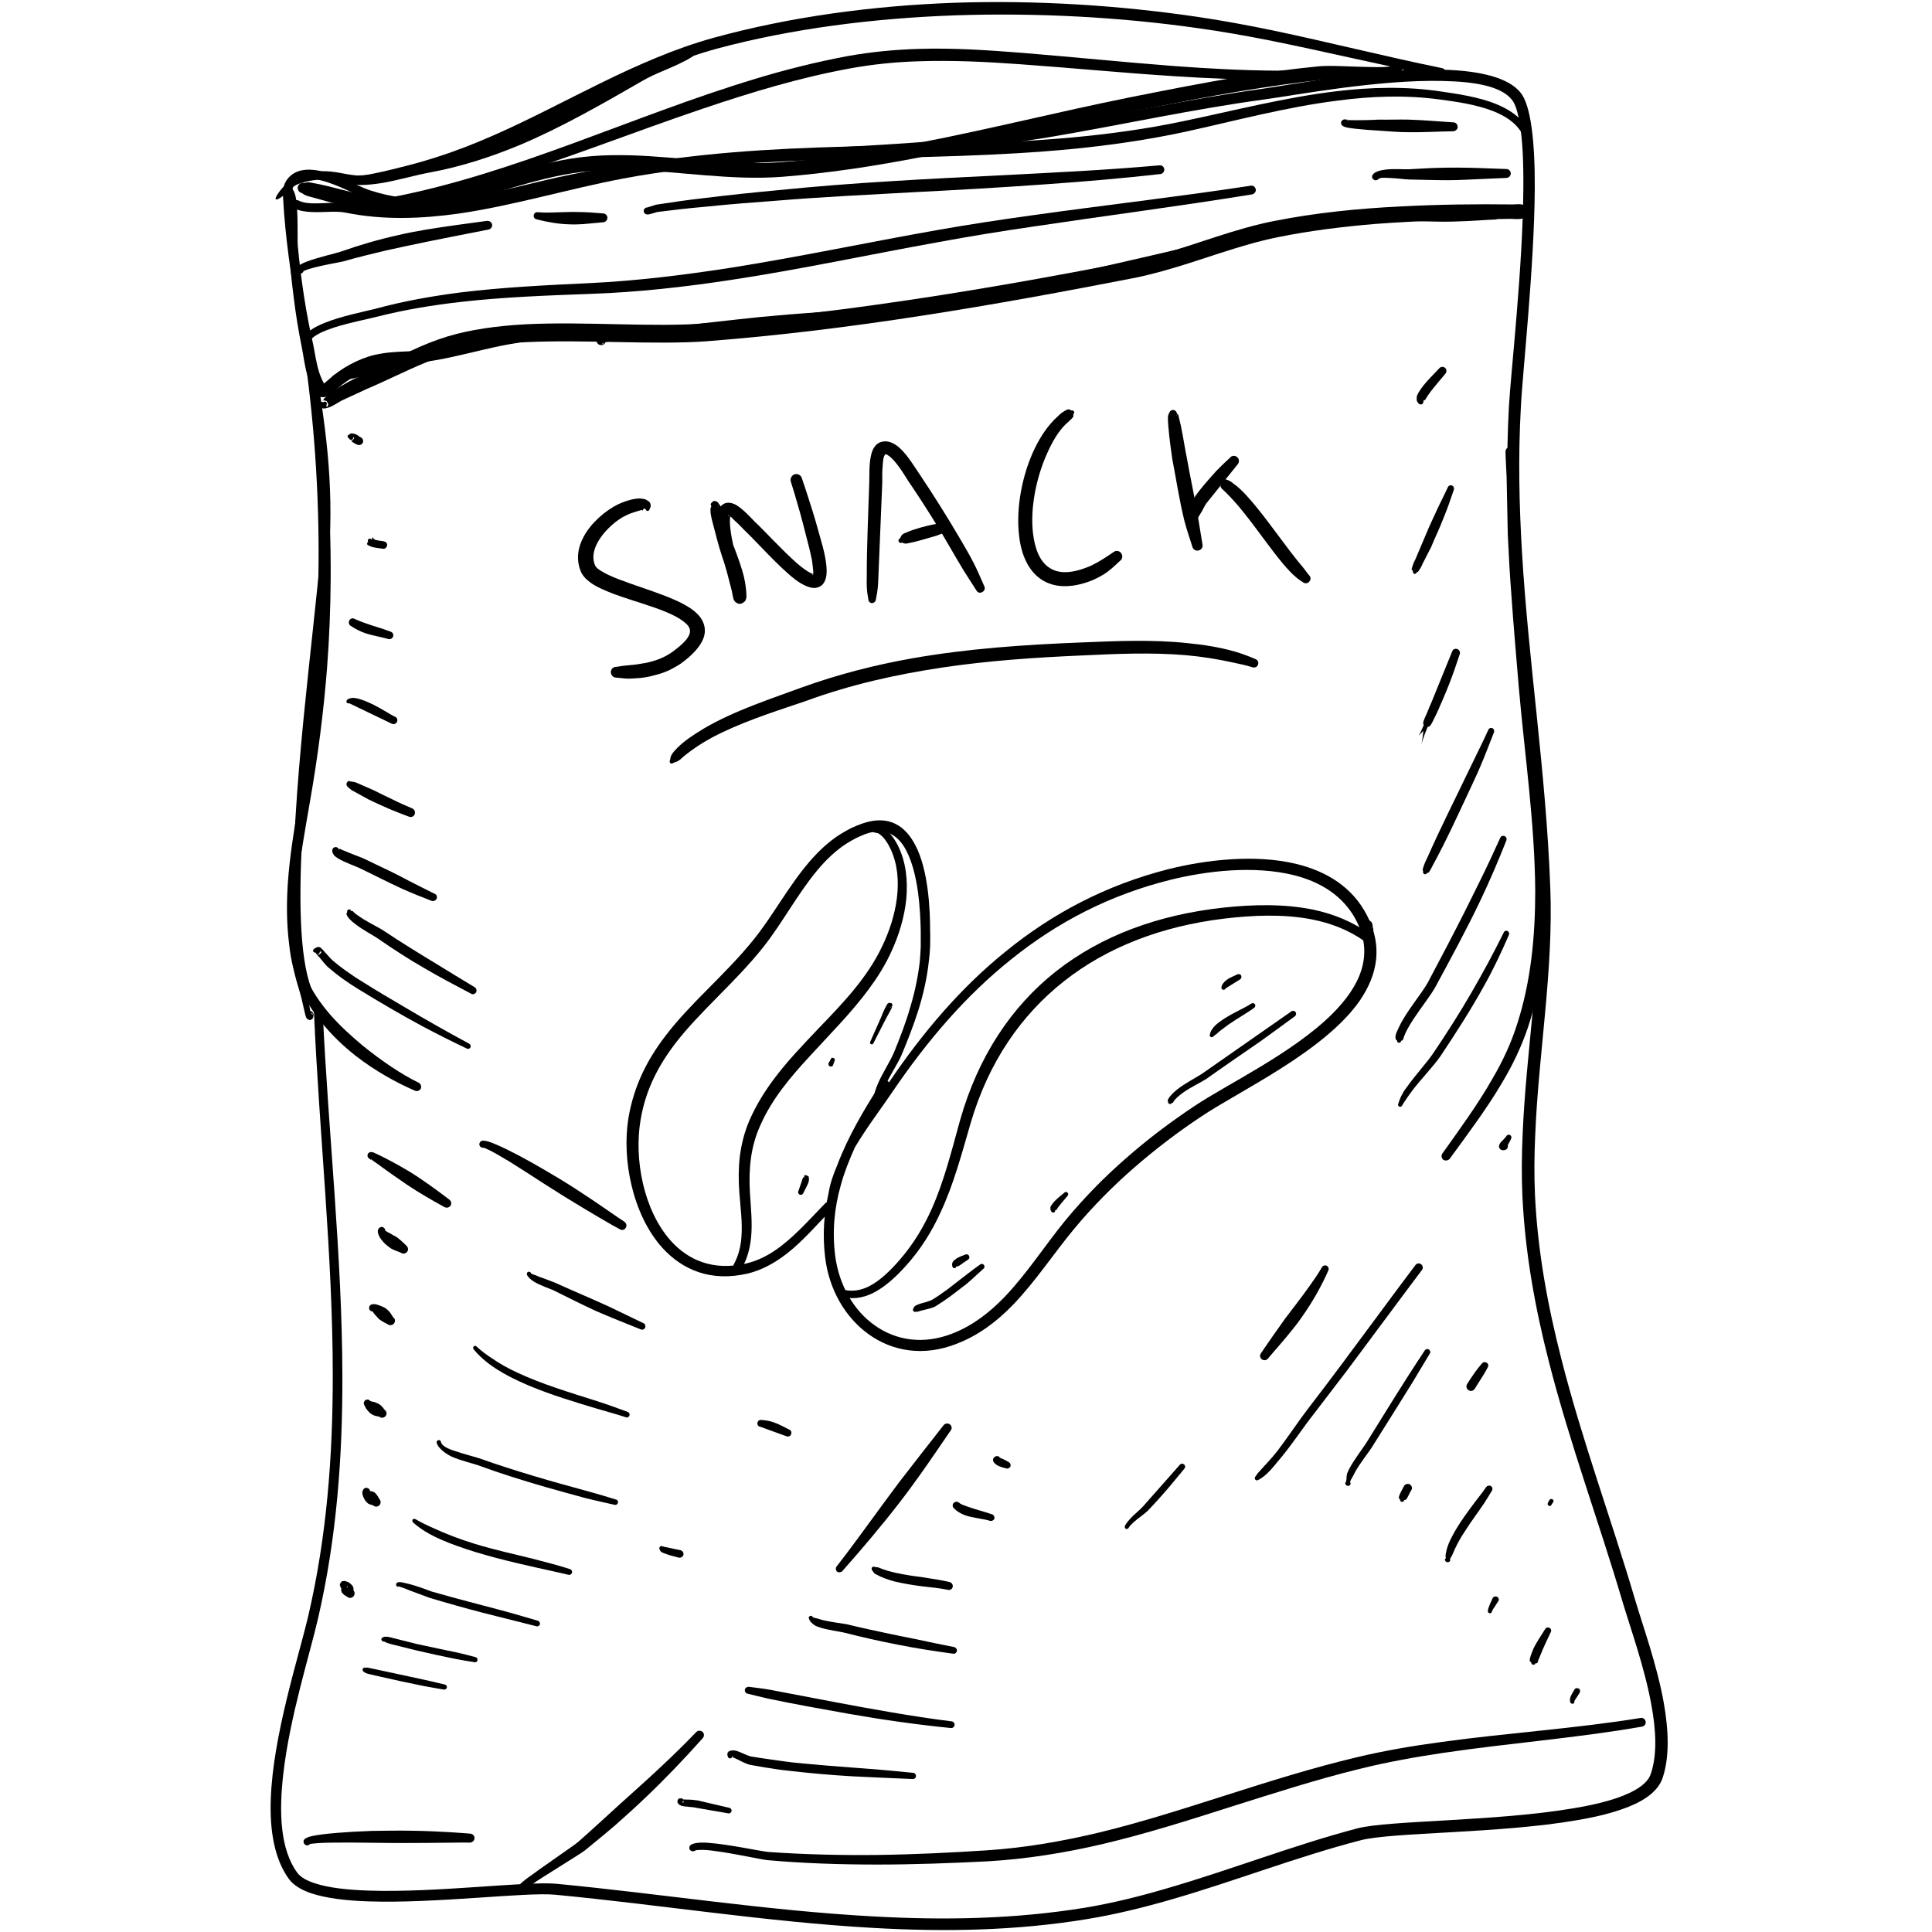 <svg xmlns="http://www.w3.org/2000/svg" xmlns:xlink="http://www.w3.org/1999/xlink" width="44" zoomAndPan="magnify" viewBox="0 0 33 33" height="44" preserveAspectRatio="xMidYMid meet" version="1.0"><defs><clipPath id="48d5bb47e5"><path d="M 4.559 1 L 28.559 1 L 28.559 33 L 4.559 33 Z M 4.559 1 " clip-rule="nonzero"/></clipPath><clipPath id="e5e6d21005"><path d="M 11 29 L 28.559 29 L 28.559 32 L 11 32 Z M 11 29 " clip-rule="nonzero"/></clipPath><clipPath id="ef94e75273"><path d="M 4.559 16 L 8 16 L 8 19 L 4.559 19 Z M 4.559 16 " clip-rule="nonzero"/></clipPath><clipPath id="c932ec4fd2"><path d="M 4.559 6 L 6 6 L 6 18 L 4.559 18 Z M 4.559 6 " clip-rule="nonzero"/></clipPath><clipPath id="391ecc57b5"><path d="M 4.559 0 L 12 0 L 12 4 L 4.559 4 Z M 4.559 0 " clip-rule="nonzero"/></clipPath><clipPath id="94fe35545c"><path d="M 4.559 3 L 9 3 L 9 7 L 4.559 7 Z M 4.559 3 " clip-rule="nonzero"/></clipPath><clipPath id="5ddb369143"><path d="M 4.559 1 L 27 1 L 27 4 L 4.559 4 Z M 4.559 1 " clip-rule="nonzero"/></clipPath></defs><g clip-path="url(#48d5bb47e5)"><path fill="#000000" d="M 5.383 17.234 C 5.367 17.25 5.359 17.27 5.363 17.289 C 5.453 19.371 5.684 21.445 5.684 23.5 C 5.684 24.875 5.582 26.242 5.266 27.598 C 5.098 28.316 4.664 29.637 4.625 30.727 C 4.605 31.27 4.688 31.754 4.934 32.094 C 5.008 32.195 5.141 32.281 5.32 32.34 C 5.566 32.422 5.91 32.465 6.293 32.477 C 7.438 32.516 8.977 32.316 9.48 32.363 C 11.285 32.535 13.098 32.828 14.91 32.93 C 16.129 33 17.344 32.98 18.559 32.781 C 19.039 32.703 19.516 32.586 19.992 32.449 C 21.078 32.137 22.152 31.715 23.238 31.434 C 23.77 31.293 25.617 31.32 26.938 31.09 C 27.383 31.016 27.773 30.906 28.035 30.758 C 28.227 30.648 28.355 30.512 28.402 30.359 C 28.52 29.996 28.5 29.547 28.418 29.082 C 28.301 28.43 28.055 27.754 27.918 27.289 C 27.516 25.93 27.02 24.594 26.668 23.207 C 26.438 22.309 26.266 21.387 26.219 20.422 C 26.203 20.074 26.207 19.727 26.223 19.379 C 26.281 17.973 26.535 16.578 26.48 15.16 C 26.406 13.172 26.109 11.336 25.996 9.422 C 25.949 8.621 25.93 7.809 25.977 6.965 C 26.004 6.375 26.207 4.578 26.215 3.215 C 26.219 2.438 26.152 1.797 25.969 1.578 C 25.758 1.32 25.258 1.207 24.656 1.191 C 23.551 1.164 22.086 1.441 21.566 1.516 C 20.328 1.688 19.098 1.961 17.863 2.168 C 17.332 2.258 16.805 2.332 16.27 2.383 C 14.602 2.535 12.984 2.543 11.352 2.73 C 10.66 2.809 9.965 2.922 9.262 3.09 C 8.656 3.238 8.074 3.383 7.484 3.402 C 7.102 3.418 6.711 3.379 6.316 3.25 C 6.113 3.184 5.691 2.934 5.355 2.902 C 5.168 2.883 5.004 2.926 4.898 3.074 C 4.871 3.113 4.852 3.156 4.844 3.207 C 4.832 3.266 4.832 3.332 4.836 3.391 C 4.91 4.746 5.234 6 5.402 7.32 C 5.473 7.863 5.512 8.422 5.5 9.004 C 5.477 9.969 5.066 12.691 5.012 14.762 C 4.98 15.91 5.062 16.859 5.367 17.219 C 5.371 17.227 5.375 17.23 5.383 17.234 Z M 5.465 17.215 C 5.492 17.227 5.512 17.25 5.512 17.281 C 5.609 19.367 5.844 21.445 5.848 23.5 C 5.852 24.887 5.75 26.27 5.434 27.637 C 5.293 28.254 4.953 29.312 4.84 30.289 C 4.762 30.957 4.785 31.586 5.078 31.988 C 5.137 32.066 5.242 32.125 5.379 32.168 C 5.613 32.246 5.938 32.281 6.301 32.293 C 7.449 32.332 8.992 32.129 9.5 32.176 C 11.301 32.348 13.113 32.637 14.922 32.734 C 16.125 32.801 17.324 32.781 18.527 32.586 C 19 32.508 19.469 32.391 19.934 32.254 C 21.023 31.938 22.098 31.516 23.184 31.23 C 23.719 31.09 25.574 31.113 26.898 30.883 C 27.32 30.812 27.684 30.715 27.93 30.574 C 28.066 30.496 28.164 30.406 28.199 30.293 C 28.309 29.961 28.285 29.547 28.207 29.121 C 28.09 28.477 27.848 27.809 27.711 27.348 C 27.309 25.988 26.812 24.652 26.457 23.262 C 26.223 22.348 26.051 21.414 26.004 20.434 C 25.988 20.078 25.992 19.723 26.008 19.367 C 26.066 17.969 26.32 16.582 26.27 15.168 C 26.195 13.184 25.902 11.348 25.789 9.434 C 25.742 8.625 25.727 7.805 25.773 6.953 C 25.805 6.367 26.012 4.57 26.02 3.211 C 26.023 2.781 26.008 2.395 25.957 2.105 C 25.926 1.922 25.887 1.777 25.82 1.699 C 25.633 1.469 25.184 1.395 24.648 1.383 C 23.555 1.355 22.109 1.629 21.594 1.699 C 20.355 1.867 19.125 2.141 17.891 2.348 C 17.359 2.434 16.824 2.508 16.285 2.559 C 14.617 2.707 13.004 2.711 11.371 2.895 C 10.684 2.973 9.996 3.082 9.297 3.25 C 8.684 3.398 8.09 3.543 7.492 3.562 C 7.086 3.578 6.684 3.535 6.266 3.398 C 6.098 3.34 5.77 3.148 5.469 3.078 C 5.289 3.035 5.121 3.031 5.023 3.164 C 5.004 3.191 4.996 3.223 4.992 3.258 C 4.984 3.301 4.984 3.344 4.988 3.383 C 5.062 4.734 5.383 5.984 5.547 7.301 C 5.617 7.855 5.656 8.418 5.641 9.008 C 5.617 9.973 5.199 12.691 5.141 14.766 C 5.105 15.871 5.168 16.793 5.461 17.141 C 5.477 17.164 5.48 17.195 5.465 17.215 Z M 5.465 17.215 " fill-opacity="1" fill-rule="evenodd"/></g><path fill="#000000" d="M 5.297 5.812 C 5.375 5.719 5.531 5.652 5.707 5.594 C 5.973 5.508 6.277 5.453 6.438 5.41 C 6.914 5.289 7.395 5.211 7.879 5.156 C 8.605 5.074 9.34 5.047 10.078 5.02 C 10.895 4.992 11.695 4.902 12.488 4.781 C 13.672 4.602 14.848 4.348 16.043 4.133 C 16.574 4.035 17.105 3.949 17.641 3.871 C 18.887 3.684 20.141 3.523 21.387 3.32 C 21.426 3.312 21.457 3.273 21.449 3.234 C 21.441 3.191 21.402 3.164 21.363 3.172 C 20.113 3.363 18.863 3.504 17.613 3.68 C 17.078 3.754 16.539 3.836 16.008 3.93 C 14.812 4.141 13.641 4.391 12.453 4.578 C 11.668 4.699 10.879 4.797 10.07 4.836 C 9.328 4.871 8.59 4.906 7.859 4.996 C 7.371 5.059 6.883 5.145 6.402 5.277 C 6.215 5.324 5.832 5.398 5.543 5.516 C 5.395 5.574 5.27 5.648 5.203 5.734 C 5.18 5.762 5.184 5.801 5.211 5.82 C 5.238 5.844 5.277 5.84 5.297 5.812 Z M 5.297 5.812 " fill-opacity="1" fill-rule="evenodd"/><path fill="#000000" d="M 23.543 3.059 C 23.57 3.031 23.645 3.035 23.719 3.039 C 23.855 3.043 24.008 3.066 24.07 3.066 C 24.289 3.07 24.512 3.078 24.734 3.078 C 24.832 3.078 24.934 3.074 25.031 3.07 C 25.266 3.062 25.496 3.047 25.73 3.039 C 25.77 3.039 25.805 3.004 25.805 2.961 C 25.805 2.922 25.77 2.887 25.73 2.887 C 25.453 2.879 25.176 2.863 24.898 2.863 C 24.785 2.863 24.676 2.863 24.562 2.867 C 24.398 2.871 24.23 2.883 24.066 2.891 C 23.996 2.895 23.801 2.879 23.656 2.898 C 23.562 2.91 23.484 2.938 23.453 2.977 C 23.43 3.004 23.43 3.043 23.457 3.062 C 23.48 3.086 23.52 3.086 23.543 3.059 Z M 23.543 3.059 " fill-opacity="1" fill-rule="evenodd"/><path fill="#000000" d="M 8.988 32.258 C 8.984 32.254 8.988 32.246 8.996 32.242 C 8.996 32.234 9 32.227 8.996 32.219 L 9 32.23 L 9 32.238 L 8.996 32.238 L 8.996 32.242 C 8.992 32.246 8.992 32.254 8.988 32.258 C 9 32.27 9 32.254 9 32.238 C 9.016 32.227 9.043 32.215 9.066 32.199 C 9.312 32.031 9.945 31.648 9.992 31.605 C 10.172 31.457 10.352 31.312 10.527 31.16 C 10.699 31.008 10.871 30.852 11.039 30.691 C 11.375 30.371 11.695 30.035 12.004 29.688 C 12.031 29.656 12.031 29.609 12 29.582 C 11.969 29.555 11.922 29.555 11.891 29.586 C 11.637 29.852 11.371 30.105 11.102 30.352 C 10.938 30.504 10.773 30.648 10.609 30.797 C 10.363 31.02 10.121 31.246 9.871 31.465 C 9.824 31.508 9.223 31.918 8.988 32.094 C 8.945 32.129 8.91 32.156 8.898 32.168 C 8.867 32.199 8.875 32.23 8.875 32.242 C 8.887 32.273 8.922 32.293 8.953 32.281 C 8.969 32.277 8.98 32.27 8.988 32.258 Z M 8.988 32.258 " fill-opacity="1" fill-rule="evenodd"/><path fill="#000000" d="M 14.387 26.836 C 14.723 26.457 15.051 26.07 15.359 25.672 C 15.484 25.512 15.602 25.348 15.723 25.18 C 15.898 24.934 16.066 24.684 16.238 24.434 C 16.266 24.402 16.258 24.355 16.223 24.328 C 16.191 24.305 16.141 24.312 16.117 24.344 C 15.867 24.664 15.617 24.98 15.371 25.301 C 15.262 25.445 15.156 25.59 15.047 25.738 C 14.797 26.078 14.551 26.422 14.289 26.758 C 14.27 26.781 14.273 26.82 14.297 26.844 C 14.324 26.863 14.363 26.859 14.387 26.836 Z M 14.387 26.836 " fill-opacity="1" fill-rule="evenodd"/><path fill="#000000" d="M 5.289 31.504 C 5.285 31.5 5.289 31.496 5.297 31.496 L 5.289 31.504 C 5.293 31.508 5.293 31.496 5.297 31.496 C 5.309 31.492 5.34 31.492 5.363 31.488 C 5.457 31.477 5.613 31.473 5.801 31.473 C 5.996 31.469 6.227 31.477 6.469 31.477 C 6.613 31.48 6.766 31.48 6.914 31.48 C 7.441 31.48 7.918 31.469 8.023 31.473 C 8.066 31.473 8.102 31.441 8.105 31.402 C 8.109 31.359 8.074 31.324 8.035 31.32 C 7.934 31.312 7.512 31.277 7.027 31.27 C 6.809 31.266 6.574 31.27 6.355 31.273 C 5.918 31.289 5.523 31.32 5.34 31.359 C 5.258 31.375 5.211 31.402 5.195 31.422 C 5.176 31.449 5.184 31.488 5.211 31.508 C 5.234 31.527 5.27 31.523 5.289 31.504 Z M 5.289 31.504 " fill-opacity="1" fill-rule="evenodd"/><g clip-path="url(#e5e6d21005)"><path fill="#000000" d="M 11.875 31.609 C 11.887 31.602 11.914 31.598 11.953 31.598 C 12.02 31.594 12.109 31.602 12.215 31.617 C 12.551 31.66 12.996 31.762 13.113 31.773 C 13.73 31.828 14.359 31.848 14.988 31.848 C 15.617 31.848 16.246 31.824 16.867 31.793 C 17.539 31.754 18.188 31.648 18.824 31.5 C 19.57 31.324 20.297 31.094 21.031 30.859 C 21.75 30.633 22.473 30.398 23.219 30.215 C 23.691 30.098 24.168 30.012 24.648 29.941 C 25.781 29.773 26.926 29.688 28.047 29.492 C 28.09 29.484 28.117 29.445 28.109 29.406 C 28.102 29.363 28.062 29.336 28.023 29.344 C 26.898 29.527 25.754 29.598 24.625 29.754 C 24.133 29.82 23.648 29.902 23.172 30.016 C 22.418 30.195 21.688 30.426 20.965 30.656 C 20.238 30.887 19.516 31.121 18.773 31.301 C 18.152 31.449 17.516 31.562 16.855 31.605 C 16.238 31.645 15.613 31.676 14.988 31.684 C 14.363 31.691 13.738 31.676 13.125 31.633 C 12.992 31.621 12.438 31.5 12.098 31.477 C 11.953 31.465 11.844 31.48 11.801 31.512 C 11.773 31.531 11.766 31.57 11.785 31.598 C 11.809 31.625 11.848 31.629 11.875 31.609 Z M 11.875 31.609 " fill-opacity="1" fill-rule="evenodd"/></g><g clip-path="url(#ef94e75273)"><path fill="#000000" d="M 4.996 16.254 C 4.996 16.684 5.195 17.102 5.5 17.473 C 5.664 17.676 5.859 17.863 6.066 18.027 C 6.406 18.293 6.777 18.496 7.086 18.629 C 7.125 18.648 7.168 18.629 7.188 18.594 C 7.203 18.555 7.188 18.512 7.148 18.492 C 6.859 18.352 6.523 18.125 6.199 17.863 C 6.008 17.703 5.816 17.531 5.652 17.344 C 5.363 17.012 5.145 16.645 5.121 16.25 C 5.117 16.215 5.09 16.188 5.055 16.191 C 5.023 16.191 4.996 16.219 4.996 16.254 Z M 4.996 16.254 " fill-opacity="1" fill-rule="evenodd"/></g><g clip-path="url(#c932ec4fd2)"><path fill="#000000" d="M 5.301 17.27 C 5.277 17.176 5.273 16.992 5.25 16.922 C 5.211 16.785 5.176 16.652 5.148 16.516 C 5.121 16.383 5.098 16.246 5.086 16.105 C 5.051 15.77 5.055 15.449 5.082 15.133 C 5.121 14.652 5.211 14.18 5.297 13.676 C 5.43 12.918 5.527 12.164 5.586 11.414 C 5.625 10.906 5.645 10.398 5.648 9.891 C 5.656 8.633 5.559 7.379 5.363 6.102 C 5.355 6.062 5.316 6.031 5.277 6.039 C 5.234 6.043 5.207 6.082 5.211 6.125 C 5.387 7.391 5.461 8.641 5.438 9.891 C 5.43 10.391 5.406 10.895 5.371 11.398 C 5.312 12.141 5.23 12.891 5.109 13.645 C 5.027 14.156 4.945 14.633 4.914 15.121 C 4.895 15.445 4.895 15.777 4.938 16.121 C 4.953 16.27 4.977 16.406 5.012 16.547 C 5.043 16.684 5.082 16.82 5.125 16.961 C 5.156 17.059 5.203 17.301 5.223 17.363 C 5.234 17.395 5.25 17.406 5.258 17.41 C 5.285 17.43 5.312 17.426 5.336 17.402 C 5.34 17.398 5.355 17.375 5.355 17.332 C 5.355 17.301 5.332 17.273 5.301 17.27 Z M 5.312 17.301 C 5.32 17.32 5.328 17.328 5.344 17.324 C 5.355 17.32 5.328 17.309 5.324 17.309 C 5.32 17.305 5.316 17.301 5.312 17.301 Z M 5.312 17.301 " fill-opacity="1" fill-rule="evenodd"/></g><path fill="#000000" d="M 5.805 6.508 C 5.898 6.484 6.066 6.465 6.145 6.434 L 7.047 6.148 C 7.086 6.141 7.109 6.098 7.102 6.059 C 7.09 6.02 7.051 5.992 7.008 6.004 C 6.816 6.039 6.625 6.062 6.438 6.117 C 6.312 6.152 6.191 6.207 6.07 6.262 C 6.004 6.297 5.859 6.336 5.773 6.371 C 5.719 6.395 5.684 6.418 5.672 6.438 C 5.648 6.477 5.633 6.531 5.715 6.562 C 5.746 6.578 5.785 6.566 5.801 6.535 C 5.805 6.527 5.805 6.52 5.805 6.508 Z M 5.805 6.508 " fill-opacity="1" fill-rule="evenodd"/><path fill="#000000" d="M 10.34 5.844 C 10.426 5.824 10.59 5.824 10.652 5.812 C 10.766 5.797 10.883 5.785 10.996 5.773 C 11.172 5.758 11.348 5.742 11.523 5.727 C 12.02 5.68 12.516 5.633 13.008 5.59 C 13.34 5.566 13.668 5.543 14 5.523 C 14.988 5.473 15.941 5.352 16.883 5.176 C 18.297 4.91 19.684 4.535 21.113 4.18 C 21.156 4.172 21.18 4.133 21.168 4.09 C 21.16 4.051 21.121 4.027 21.078 4.035 C 19.645 4.367 18.258 4.707 16.844 4.965 C 15.91 5.137 14.965 5.273 13.988 5.332 C 13.656 5.355 13.324 5.383 12.992 5.414 C 12.496 5.465 12.004 5.523 11.508 5.578 C 11.332 5.598 11.156 5.617 10.984 5.637 C 10.867 5.648 10.75 5.664 10.633 5.684 C 10.539 5.699 10.309 5.742 10.25 5.762 C 10.223 5.773 10.207 5.785 10.203 5.793 C 10.184 5.82 10.188 5.848 10.211 5.871 C 10.215 5.879 10.234 5.895 10.281 5.895 C 10.309 5.891 10.336 5.871 10.34 5.844 Z M 10.312 5.852 C 10.293 5.859 10.285 5.867 10.289 5.879 C 10.293 5.891 10.305 5.867 10.305 5.863 C 10.309 5.859 10.309 5.855 10.312 5.852 Z M 10.312 5.852 " fill-opacity="1" fill-rule="evenodd"/><path fill="#000000" d="M 23.578 3.59 C 23.578 3.586 23.574 3.582 23.57 3.586 L 23.574 3.586 L 23.578 3.59 L 23.574 3.59 C 23.574 3.586 23.57 3.586 23.57 3.586 C 23.547 3.566 23.512 3.574 23.492 3.598 C 23.469 3.621 23.473 3.66 23.496 3.684 C 23.516 3.699 23.582 3.719 23.688 3.734 C 23.84 3.754 24.074 3.773 24.332 3.781 C 24.492 3.785 24.656 3.789 24.812 3.785 C 25.156 3.777 25.453 3.75 25.531 3.75 C 25.57 3.75 25.605 3.719 25.609 3.676 C 25.609 3.637 25.574 3.602 25.535 3.598 C 25.449 3.594 25.109 3.578 24.734 3.574 C 24.621 3.574 24.508 3.574 24.398 3.578 C 24.215 3.582 24.043 3.59 23.898 3.594 C 23.777 3.594 23.68 3.594 23.617 3.59 C 23.602 3.59 23.586 3.59 23.578 3.59 Z M 23.578 3.59 " fill-opacity="1" fill-rule="evenodd"/><path fill="#000000" d="M 5.184 4.637 C 5.18 4.637 5.18 4.637 5.18 4.637 C 5.18 4.633 5.18 4.633 5.184 4.629 C 5.188 4.625 5.188 4.621 5.188 4.613 C 5.188 4.617 5.188 4.625 5.188 4.629 L 5.184 4.629 L 5.184 4.637 C 5.184 4.641 5.188 4.633 5.188 4.629 C 5.191 4.625 5.203 4.625 5.207 4.621 C 5.367 4.551 5.809 4.48 5.863 4.465 C 6.105 4.395 6.352 4.336 6.598 4.277 C 6.828 4.227 7.062 4.176 7.293 4.129 C 7.645 4.059 7.992 3.988 8.34 3.922 C 8.383 3.914 8.41 3.879 8.406 3.836 C 8.398 3.797 8.359 3.766 8.316 3.773 C 7.965 3.82 7.609 3.867 7.254 3.926 C 7.102 3.953 6.949 3.98 6.801 4.016 C 6.465 4.09 6.133 4.188 5.812 4.301 C 5.762 4.32 5.418 4.398 5.227 4.473 C 5.168 4.496 5.125 4.52 5.102 4.539 C 5.074 4.562 5.062 4.59 5.062 4.609 C 5.062 4.645 5.09 4.672 5.125 4.672 C 5.148 4.676 5.172 4.66 5.184 4.637 Z M 5.184 4.637 " fill-opacity="1" fill-rule="evenodd"/><path fill="#000000" d="M 11.055 3.543 C 11.043 3.543 11.027 3.547 11.016 3.559 C 10.988 3.582 10.988 3.621 11.016 3.648 C 11.02 3.652 11.047 3.672 11.09 3.66 C 11.125 3.652 11.215 3.625 11.227 3.621 C 11.5 3.586 11.773 3.555 12.051 3.531 C 12.461 3.488 12.871 3.457 13.289 3.426 C 14.047 3.363 14.809 3.328 15.57 3.285 C 16.336 3.246 17.098 3.203 17.859 3.148 C 18.512 3.102 19.164 3.047 19.82 2.973 C 19.859 2.969 19.891 2.93 19.887 2.891 C 19.883 2.848 19.844 2.82 19.805 2.824 C 18.891 2.906 17.977 2.949 17.062 2.996 C 16.453 3.027 15.844 3.055 15.234 3.094 C 14.578 3.133 13.926 3.184 13.273 3.25 C 12.855 3.289 12.445 3.332 12.031 3.383 C 11.758 3.414 11.484 3.453 11.207 3.496 C 11.195 3.5 11.098 3.531 11.059 3.543 Z M 11.055 3.543 " fill-opacity="1" fill-rule="evenodd"/><path fill="#000000" d="M 23.016 2.051 C 23.02 2.055 23.023 2.062 23.023 2.07 C 23.02 2.062 23.016 2.055 23.008 2.051 L 23.016 2.051 C 23.012 2.039 23.004 2.031 23 2.047 L 23.004 2.047 L 23.008 2.051 C 23.004 2.051 23 2.051 23 2.047 C 22.992 2.039 22.98 2.039 22.969 2.039 C 22.938 2.039 22.906 2.066 22.906 2.098 C 22.906 2.117 22.914 2.141 22.945 2.156 C 22.953 2.164 22.98 2.172 23.016 2.18 C 23.156 2.207 23.516 2.23 23.539 2.23 C 23.711 2.242 23.883 2.258 24.051 2.258 C 24.309 2.262 24.566 2.246 24.82 2.242 C 24.863 2.242 24.898 2.207 24.898 2.168 C 24.898 2.125 24.867 2.09 24.824 2.09 C 24.57 2.074 24.312 2.051 24.059 2.043 C 23.887 2.039 23.715 2.047 23.543 2.043 C 23.523 2.047 23.172 2.059 23.031 2.051 C 23.027 2.051 23.023 2.051 23.016 2.051 Z M 23.016 2.051 " fill-opacity="1" fill-rule="evenodd"/><path fill="#000000" d="M 25.844 7.75 C 25.848 7.742 25.848 7.73 25.848 7.715 C 25.844 7.699 25.844 7.688 25.84 7.684 C 25.824 7.629 25.777 7.637 25.766 7.641 C 25.762 7.641 25.715 7.66 25.715 7.719 C 25.715 7.789 25.73 8.043 25.734 8.145 L 25.754 9.129 C 25.77 9.477 25.789 9.824 25.816 10.168 C 25.852 10.688 25.898 11.207 25.941 11.727 C 26.039 12.863 26.215 14.047 26.223 15.215 C 26.223 15.988 26.152 16.754 25.914 17.492 C 25.812 17.816 25.668 18.125 25.496 18.418 C 25.242 18.867 24.93 19.289 24.637 19.703 C 24.613 19.738 24.621 19.785 24.652 19.809 C 24.688 19.832 24.734 19.824 24.762 19.793 C 25.062 19.379 25.383 18.957 25.648 18.508 C 25.832 18.203 25.984 17.887 26.098 17.551 C 26.348 16.793 26.438 16.008 26.438 15.215 C 26.434 14.043 26.238 12.855 26.129 11.711 C 26.082 11.191 26.027 10.676 25.984 10.156 C 25.953 9.812 25.926 9.465 25.906 9.121 L 25.867 8.141 C 25.863 8.051 25.848 7.848 25.844 7.75 Z M 25.844 7.75 " fill-opacity="1" fill-rule="evenodd"/><path fill="#000000" d="M 22.578 21.648 C 22.52 21.75 22.453 21.848 22.383 21.945 C 22.301 22.062 22.215 22.176 22.129 22.289 C 22.07 22.367 22.012 22.441 21.953 22.52 C 21.809 22.719 21.672 22.918 21.539 23.113 C 21.512 23.148 21.52 23.195 21.555 23.219 C 21.586 23.242 21.633 23.238 21.66 23.203 C 21.773 23.066 21.895 22.934 22.012 22.789 C 22.09 22.695 22.164 22.602 22.234 22.5 C 22.414 22.246 22.566 21.98 22.688 21.703 C 22.703 21.672 22.691 21.637 22.664 21.621 C 22.633 21.605 22.594 21.617 22.578 21.648 Z M 22.578 21.648 " fill-opacity="1" fill-rule="evenodd"/><path fill="#000000" d="M 8.258 19.605 C 8.273 19.605 8.297 19.617 8.332 19.633 C 8.418 19.672 8.551 19.75 8.707 19.844 C 8.871 19.945 9.062 20.07 9.262 20.199 C 9.387 20.277 9.512 20.359 9.633 20.434 C 10.07 20.703 10.473 20.938 10.586 20.996 C 10.621 21.02 10.668 21.008 10.688 20.973 C 10.711 20.938 10.699 20.891 10.664 20.867 C 10.562 20.805 10.234 20.566 9.84 20.312 C 9.66 20.195 9.465 20.078 9.277 19.969 C 8.969 19.789 8.68 19.637 8.488 19.555 C 8.367 19.5 8.277 19.477 8.242 19.484 C 8.207 19.488 8.184 19.52 8.188 19.555 C 8.195 19.586 8.227 19.609 8.258 19.605 Z M 8.258 19.605 " fill-opacity="1" fill-rule="evenodd"/><path fill="#000000" d="M 6.328 19.801 C 6.32 19.816 6.332 19.812 6.344 19.809 L 6.336 19.801 L 6.328 19.801 L 6.328 19.797 C 6.328 19.797 6.332 19.797 6.336 19.801 C 6.344 19.801 6.355 19.801 6.363 19.797 C 6.355 19.801 6.352 19.805 6.344 19.809 C 6.348 19.812 6.355 19.816 6.363 19.82 C 6.445 19.875 6.613 20.004 6.809 20.137 C 6.906 20.207 7.012 20.277 7.113 20.34 C 7.344 20.484 7.551 20.594 7.59 20.617 C 7.625 20.637 7.672 20.629 7.695 20.594 C 7.719 20.559 7.707 20.512 7.672 20.488 C 7.633 20.461 7.41 20.285 7.152 20.113 C 7.031 20.031 6.902 19.957 6.785 19.891 C 6.621 19.801 6.48 19.73 6.41 19.699 C 6.387 19.688 6.367 19.68 6.359 19.68 C 6.316 19.672 6.293 19.691 6.285 19.707 C 6.27 19.734 6.277 19.773 6.305 19.789 C 6.312 19.793 6.32 19.797 6.328 19.801 Z M 6.328 19.801 " fill-opacity="1" fill-rule="evenodd"/><path fill="#000000" d="M 6.457 21.008 C 6.438 21.062 6.488 21.16 6.582 21.25 C 6.613 21.277 6.648 21.305 6.684 21.328 C 6.754 21.367 6.824 21.383 6.848 21.398 C 6.883 21.422 6.93 21.414 6.953 21.383 C 6.98 21.352 6.973 21.305 6.941 21.277 C 6.918 21.254 6.859 21.195 6.785 21.137 C 6.762 21.121 6.738 21.109 6.715 21.098 C 6.68 21.074 6.645 21.059 6.617 21.043 C 6.605 21.031 6.582 21.027 6.59 21.023 C 6.594 21.02 6.578 21.023 6.578 21.027 C 6.586 20.996 6.562 20.965 6.527 20.957 C 6.496 20.953 6.465 20.977 6.457 21.008 Z M 6.457 21.008 " fill-opacity="1" fill-rule="evenodd"/><path fill="#000000" d="M 6.371 22.402 C 6.371 22.402 6.367 22.41 6.367 22.41 C 6.379 22.418 6.387 22.434 6.398 22.449 C 6.414 22.465 6.43 22.484 6.449 22.504 C 6.461 22.52 6.473 22.531 6.484 22.539 C 6.543 22.582 6.598 22.605 6.625 22.621 C 6.656 22.645 6.707 22.637 6.73 22.605 C 6.758 22.57 6.75 22.523 6.715 22.5 C 6.703 22.484 6.684 22.445 6.652 22.406 C 6.637 22.391 6.617 22.371 6.594 22.352 C 6.566 22.332 6.531 22.316 6.5 22.305 C 6.441 22.281 6.395 22.27 6.363 22.277 C 6.328 22.281 6.301 22.309 6.305 22.344 C 6.305 22.379 6.336 22.402 6.371 22.402 Z M 6.371 22.402 " fill-opacity="1" fill-rule="evenodd"/><path fill="#000000" d="M 6.227 24.008 C 6.246 24.055 6.285 24.109 6.34 24.152 C 6.359 24.164 6.379 24.172 6.398 24.18 C 6.43 24.191 6.457 24.191 6.48 24.199 C 6.512 24.227 6.559 24.219 6.586 24.188 C 6.613 24.152 6.605 24.105 6.57 24.082 C 6.547 24.051 6.52 24.012 6.477 23.984 C 6.453 23.969 6.422 23.961 6.398 23.949 C 6.371 23.941 6.344 23.941 6.324 23.93 C 6.305 23.902 6.266 23.898 6.238 23.918 C 6.211 23.941 6.207 23.98 6.227 24.008 Z M 6.227 24.008 " fill-opacity="1" fill-rule="evenodd"/><path fill="#000000" d="M 6.32 25.492 C 6.328 25.461 6.312 25.43 6.281 25.418 C 6.25 25.406 6.215 25.418 6.203 25.449 C 6.176 25.48 6.188 25.551 6.238 25.629 C 6.25 25.648 6.27 25.664 6.285 25.68 C 6.324 25.703 6.359 25.707 6.371 25.711 C 6.402 25.742 6.449 25.742 6.48 25.711 C 6.508 25.684 6.508 25.633 6.48 25.605 C 6.473 25.594 6.461 25.566 6.434 25.531 C 6.426 25.52 6.414 25.508 6.402 25.496 C 6.387 25.484 6.367 25.48 6.355 25.473 C 6.344 25.469 6.324 25.473 6.328 25.465 C 6.332 25.465 6.324 25.473 6.324 25.473 C 6.328 25.48 6.324 25.484 6.32 25.492 Z M 6.32 25.492 " fill-opacity="1" fill-rule="evenodd"/><path fill="#000000" d="M 5.832 27.133 C 5.832 27.133 5.828 27.137 5.828 27.141 C 5.828 27.152 5.824 27.16 5.832 27.176 C 5.832 27.188 5.836 27.203 5.848 27.211 C 5.871 27.242 5.902 27.258 5.926 27.27 C 5.953 27.301 6 27.301 6.031 27.273 C 6.062 27.246 6.066 27.199 6.039 27.168 C 6.035 27.16 6.039 27.152 6.039 27.137 C 6.035 27.121 6.035 27.105 6.023 27.09 C 5.988 27.043 5.945 27.02 5.926 27.016 C 5.91 27.016 5.902 27 5.895 27.004 C 5.867 27.012 5.84 26.996 5.832 27.02 C 5.828 27.027 5.816 27.027 5.816 27.039 C 5.816 27.051 5.793 27.062 5.812 27.09 C 5.812 27.105 5.82 27.121 5.832 27.133 Z M 5.891 27.145 Z M 5.832 27.133 L 5.836 27.137 C 5.832 27.137 5.832 27.137 5.832 27.133 Z M 5.934 27.086 C 5.934 27.098 5.93 27.113 5.922 27.121 L 5.926 27.121 C 5.934 27.121 5.93 27.109 5.938 27.105 C 5.941 27.102 5.934 27.094 5.938 27.09 C 5.941 27.086 5.938 27.086 5.934 27.086 Z M 5.934 27.086 " fill-opacity="1" fill-rule="evenodd"/><path fill="#000000" d="M 5.926 3.043 C 5.926 3.035 5.922 3.027 5.918 3.02 C 5.906 3 5.887 2.988 5.863 2.988 C 5.832 2.988 5.801 3.016 5.801 3.051 C 5.801 3.094 5.84 3.137 5.918 3.148 C 6.02 3.16 6.211 3.129 6.242 3.121 C 6.461 3.082 6.672 3.039 6.883 2.988 C 7.094 2.938 7.305 2.879 7.512 2.816 C 8.832 2.41 10.004 1.668 11.277 1.16 C 11.594 1.035 11.914 0.922 12.242 0.832 C 13.523 0.488 14.918 0.312 16.316 0.262 C 17.719 0.215 19.125 0.293 20.434 0.477 C 20.855 0.535 21.273 0.609 21.688 0.691 C 22.664 0.887 23.625 1.121 24.602 1.312 C 24.645 1.32 24.684 1.293 24.691 1.254 C 24.699 1.211 24.672 1.172 24.633 1.164 C 23.656 0.965 22.695 0.719 21.723 0.516 C 21.305 0.43 20.887 0.352 20.461 0.289 C 19.141 0.094 17.723 0 16.309 0.047 C 14.895 0.098 13.484 0.289 12.191 0.645 C 11.855 0.738 11.527 0.855 11.207 0.988 C 9.941 1.508 8.781 2.262 7.469 2.68 C 7.266 2.746 7.059 2.805 6.852 2.855 C 6.641 2.91 6.434 2.957 6.219 2.996 C 6.195 3 5.984 3.059 5.926 3.043 Z M 5.918 3.02 C 5.914 3.016 5.914 3.016 5.91 3.02 C 5.906 3.031 5.914 3.039 5.926 3.043 C 5.926 3.035 5.922 3.023 5.918 3.02 Z M 5.918 3.02 " fill-opacity="1" fill-rule="evenodd"/><path fill="#000000" d="M 23.941 1.227 C 23.895 1.227 23.801 1.195 23.766 1.195 L 23.27 1.203 L 21.809 1.207 C 21.227 1.203 20.648 1.172 20.066 1.129 C 19.191 1.062 18.32 0.973 17.449 0.902 C 16.852 0.855 16.262 0.816 15.672 0.836 C 15.277 0.848 14.879 0.887 14.484 0.957 C 13.941 1.059 13.41 1.191 12.883 1.352 C 10.805 1.98 8.812 2.961 6.68 3.371 C 6.641 3.379 6.613 3.418 6.621 3.461 C 6.629 3.5 6.668 3.527 6.707 3.52 C 7.246 3.422 7.777 3.289 8.305 3.133 C 9.555 2.762 10.777 2.27 12.016 1.852 C 12.84 1.574 13.668 1.324 14.523 1.168 C 14.91 1.098 15.293 1.059 15.68 1.047 C 16.262 1.027 16.844 1.055 17.434 1.098 C 18.305 1.16 19.18 1.246 20.055 1.301 C 20.637 1.34 21.227 1.363 21.809 1.359 L 23.27 1.336 L 23.77 1.324 C 23.816 1.32 23.906 1.332 23.961 1.332 C 24.004 1.332 24.039 1.316 24.051 1.305 C 24.074 1.281 24.094 1.246 24.051 1.199 C 24.027 1.172 23.992 1.168 23.965 1.188 C 23.953 1.199 23.945 1.211 23.941 1.227 Z M 23.953 1.273 C 23.953 1.273 23.957 1.273 23.957 1.277 Z M 23.957 1.227 C 23.969 1.223 23.977 1.219 23.977 1.207 C 23.973 1.191 23.961 1.211 23.957 1.227 Z M 23.957 1.227 " fill-opacity="1" fill-rule="evenodd"/><g clip-path="url(#391ecc57b5)"><path fill="#000000" d="M 4.977 3.223 C 4.977 3.223 4.977 3.215 4.98 3.211 L 4.984 3.211 C 4.984 3.211 4.984 3.215 4.984 3.215 L 4.98 3.223 L 4.977 3.223 C 4.98 3.227 4.984 3.223 4.984 3.215 C 4.988 3.211 4.988 3.207 4.992 3.203 C 5.004 3.191 5.023 3.18 5.031 3.176 C 5.051 3.164 5.07 3.152 5.09 3.145 C 5.113 3.137 5.137 3.129 5.16 3.121 C 5.242 3.098 5.316 3.082 5.395 3.074 C 5.473 3.062 5.551 3.066 5.633 3.074 C 5.754 3.09 5.871 3.125 5.988 3.145 C 6.047 3.152 6.102 3.16 6.16 3.16 C 6.281 3.16 6.402 3.145 6.531 3.125 C 6.805 3.078 7.09 2.992 7.348 2.945 C 7.871 2.848 8.379 2.684 8.871 2.48 C 9.602 2.172 10.297 1.77 10.977 1.379 C 11.191 1.254 11.434 1.176 11.656 1.062 C 11.715 1.035 11.77 1.004 11.824 0.969 C 11.863 0.945 11.871 0.898 11.852 0.863 C 11.828 0.828 11.781 0.816 11.746 0.84 C 11.695 0.871 11.641 0.898 11.586 0.922 C 11.355 1.031 11.113 1.102 10.887 1.227 C 10.211 1.602 9.512 1.977 8.789 2.281 C 8.309 2.48 7.82 2.652 7.312 2.758 C 7.055 2.809 6.773 2.902 6.5 2.953 C 6.383 2.977 6.27 2.992 6.156 2.996 C 6.109 3 6.062 2.996 6.012 2.988 C 5.891 2.973 5.77 2.941 5.648 2.93 C 5.555 2.922 5.465 2.922 5.379 2.934 C 5.293 2.945 5.207 2.969 5.117 2.996 C 5.086 3.008 5.055 3.02 5.023 3.035 C 5 3.047 4.98 3.059 4.961 3.074 C 4.941 3.086 4.898 3.125 4.891 3.137 C 4.652 3.383 4.613 3.555 4.977 3.227 Z M 4.977 3.223 " fill-opacity="1" fill-rule="evenodd"/></g><g clip-path="url(#94fe35545c)"><path fill="#000000" d="M 4.906 3.312 C 4.906 3.316 4.91 3.316 4.914 3.316 C 4.91 3.316 4.91 3.316 4.906 3.312 C 4.922 3.305 4.922 3.348 4.926 3.379 C 4.938 3.441 4.941 3.535 4.941 3.633 C 4.945 3.859 4.93 4.125 4.934 4.207 C 4.953 4.496 4.977 4.785 5.016 5.074 C 5.051 5.363 5.098 5.652 5.156 5.938 C 5.184 6.078 5.203 6.25 5.25 6.41 C 5.281 6.527 5.332 6.641 5.402 6.73 C 5.445 6.777 5.496 6.793 5.551 6.781 C 5.625 6.77 5.73 6.664 5.766 6.633 C 5.863 6.551 5.973 6.473 6.09 6.41 C 6.203 6.348 6.328 6.297 6.449 6.266 C 6.539 6.242 6.633 6.23 6.727 6.219 C 6.957 6.195 7.195 6.195 7.422 6.156 C 7.809 6.09 8.18 5.984 8.562 5.906 C 8.656 5.887 8.75 5.871 8.848 5.855 C 8.887 5.852 8.918 5.812 8.91 5.77 C 8.906 5.73 8.867 5.703 8.824 5.707 C 8.68 5.727 8.535 5.75 8.391 5.777 C 8.055 5.84 7.727 5.918 7.395 5.969 C 7.168 6.004 6.938 5.996 6.707 6.016 C 6.605 6.023 6.5 6.039 6.398 6.062 C 6.262 6.094 6.117 6.152 5.984 6.223 C 5.855 6.293 5.73 6.379 5.625 6.473 L 5.535 6.551 C 5.5 6.492 5.473 6.422 5.449 6.352 C 5.402 6.199 5.379 6.031 5.352 5.895 C 5.289 5.617 5.234 5.332 5.191 5.051 C 5.148 4.766 5.113 4.48 5.086 4.195 C 5.078 4.09 5.094 3.676 5.062 3.434 C 5.047 3.312 5.012 3.23 4.973 3.211 C 4.941 3.191 4.906 3.203 4.891 3.234 C 4.875 3.262 4.883 3.297 4.906 3.312 Z M 4.906 3.312 " fill-opacity="1" fill-rule="evenodd"/></g><g clip-path="url(#5ddb369143)"><path fill="#000000" d="M 26.082 2.184 C 25.969 1.996 25.777 1.867 25.555 1.777 C 25.246 1.652 24.879 1.602 24.609 1.562 C 24.016 1.473 23.418 1.488 22.824 1.559 C 21.945 1.664 21.07 1.891 20.211 2.07 C 19.582 2.203 18.949 2.289 18.312 2.348 C 17.035 2.465 15.746 2.465 14.461 2.504 C 13.164 2.539 11.871 2.613 10.602 2.855 C 9.676 3.039 8.742 3.328 7.809 3.473 C 7.184 3.566 6.562 3.594 5.938 3.477 C 5.77 3.445 5.527 3.48 5.32 3.473 C 5.234 3.469 5.16 3.457 5.102 3.426 C 5.062 3.406 5.02 3.418 4.996 3.457 C 4.977 3.492 4.992 3.539 5.027 3.559 C 5.105 3.598 5.203 3.617 5.312 3.621 C 5.512 3.633 5.746 3.598 5.906 3.633 C 6.547 3.762 7.191 3.738 7.836 3.648 C 8.773 3.512 9.707 3.227 10.637 3.051 C 11.898 2.812 13.18 2.754 14.465 2.715 C 15.754 2.68 17.051 2.668 18.332 2.543 C 18.973 2.48 19.613 2.387 20.25 2.25 C 21.105 2.062 21.973 1.828 22.844 1.719 C 23.426 1.641 24.008 1.621 24.59 1.699 C 24.848 1.734 25.207 1.781 25.504 1.898 C 25.703 1.977 25.875 2.086 25.977 2.246 C 25.992 2.273 26.031 2.285 26.059 2.266 C 26.09 2.25 26.098 2.211 26.082 2.184 Z M 26.082 2.184 " fill-opacity="1" fill-rule="evenodd"/></g><path fill="#000000" d="M 9.164 3.746 C 9.348 3.793 9.539 3.828 9.734 3.832 C 9.812 3.836 9.887 3.832 9.961 3.828 C 10.078 3.82 10.188 3.805 10.297 3.797 C 10.34 3.797 10.375 3.762 10.375 3.719 C 10.375 3.68 10.34 3.645 10.297 3.645 C 10.152 3.633 10 3.621 9.848 3.621 C 9.758 3.617 9.672 3.625 9.582 3.625 C 9.449 3.629 9.316 3.637 9.188 3.625 C 9.152 3.621 9.121 3.641 9.117 3.676 C 9.109 3.707 9.133 3.742 9.164 3.746 Z M 9.164 3.746 " fill-opacity="1" fill-rule="evenodd"/><path fill="#000000" d="M 15.184 18.488 C 15.18 18.477 15.168 18.469 15.16 18.465 C 15.125 18.441 15.078 18.453 15.055 18.488 C 14.758 18.953 14.484 19.414 14.301 19.902 C 14.23 20.066 14.176 20.227 14.152 20.383 C 14.074 20.727 14.047 21.086 14.094 21.477 C 14.16 22.027 14.438 22.504 14.836 22.789 C 15.242 23.082 15.773 23.176 16.34 22.953 C 16.715 22.809 17.023 22.574 17.293 22.297 C 17.684 21.895 18 21.406 18.355 20.98 C 18.668 20.605 19.004 20.266 19.367 19.949 C 19.73 19.633 20.113 19.34 20.52 19.07 C 21.184 18.625 22.629 17.957 23.23 17.086 C 23.527 16.648 23.625 16.164 23.348 15.633 C 23.098 15.148 22.656 14.883 22.148 14.758 C 21.43 14.582 20.574 14.691 19.949 14.848 C 18.883 15.121 17.973 15.605 17.18 16.25 C 16.414 16.867 15.762 17.633 15.184 18.488 Z M 14.602 19.598 C 14.508 19.809 14.422 20.02 14.363 20.238 C 14.254 20.621 14.211 21.02 14.266 21.453 C 14.332 21.953 14.582 22.387 14.945 22.641 C 15.305 22.895 15.77 22.973 16.27 22.777 C 16.617 22.641 16.902 22.418 17.152 22.16 C 17.535 21.762 17.848 21.273 18.195 20.848 C 18.512 20.465 18.855 20.113 19.227 19.789 C 19.594 19.465 19.988 19.168 20.398 18.895 C 20.957 18.52 22.078 17.992 22.758 17.316 C 23.219 16.855 23.477 16.328 23.168 15.727 C 22.945 15.297 22.551 15.062 22.102 14.949 C 21.414 14.777 20.594 14.879 19.996 15.027 C 18.953 15.285 18.059 15.754 17.281 16.379 C 16.5 17 15.836 17.777 15.242 18.652 C 15.066 18.914 14.809 19.25 14.602 19.598 Z M 14.602 19.598 " fill-opacity="1" fill-rule="evenodd"/><path fill="#000000" d="M 23.266 15.805 C 23.258 15.805 23.254 15.809 23.25 15.805 C 23.246 15.801 23.238 15.809 23.242 15.809 C 23.25 15.805 23.238 15.82 23.238 15.832 C 23.242 15.844 23.242 15.855 23.246 15.871 C 23.254 15.879 23.262 15.887 23.27 15.895 C 23.293 15.914 23.309 15.918 23.32 15.922 C 23.34 15.957 23.387 15.969 23.422 15.949 C 23.457 15.93 23.469 15.883 23.449 15.848 C 23.449 15.836 23.449 15.816 23.441 15.785 C 23.438 15.773 23.434 15.762 23.426 15.75 C 23.367 15.695 23.305 15.676 23.285 15.684 C 23.25 15.68 23.219 15.703 23.215 15.738 C 23.211 15.77 23.234 15.801 23.266 15.805 Z M 23.266 15.805 " fill-opacity="1" fill-rule="evenodd"/><path fill="#000000" d="M 14.363 22.145 C 14.551 22.199 14.723 22.172 14.887 22.098 C 15.105 21.996 15.305 21.809 15.477 21.617 C 15.73 21.336 15.918 21.031 16.066 20.707 C 16.289 20.23 16.426 19.711 16.578 19.188 C 16.883 18.145 17.438 17.34 18.176 16.758 C 18.914 16.176 19.844 15.82 20.906 15.691 C 21.395 15.633 21.914 15.609 22.402 15.703 C 22.727 15.766 23.035 15.883 23.309 16.078 C 23.34 16.102 23.387 16.094 23.414 16.059 C 23.438 16.027 23.43 15.98 23.398 15.957 C 23.105 15.742 22.781 15.613 22.438 15.539 C 21.93 15.434 21.391 15.449 20.887 15.504 C 19.781 15.625 18.809 15.984 18.039 16.59 C 17.273 17.195 16.707 18.047 16.398 19.137 C 16.254 19.656 16.129 20.164 15.918 20.641 C 15.781 20.949 15.605 21.246 15.367 21.52 C 15.211 21.699 15.031 21.879 14.832 21.977 C 14.695 22.043 14.551 22.066 14.395 22.027 C 14.363 22.02 14.328 22.039 14.32 22.07 C 14.309 22.102 14.328 22.137 14.363 22.145 Z M 14.363 22.145 " fill-opacity="1" fill-rule="evenodd"/><path fill="#000000" d="M 15.043 18.785 C 15.051 18.715 15.078 18.637 15.113 18.559 C 15.199 18.371 15.332 18.172 15.398 18.023 C 15.504 17.77 15.605 17.512 15.688 17.25 C 15.77 16.984 15.832 16.715 15.863 16.438 C 15.875 16.348 15.883 16.258 15.887 16.168 C 15.887 16.078 15.891 15.988 15.887 15.898 C 15.887 15.539 15.859 14.867 15.637 14.441 C 15.465 14.105 15.18 13.906 14.719 14.07 C 14.652 14.094 14.59 14.121 14.531 14.148 C 14.469 14.18 14.41 14.215 14.352 14.25 C 14.148 14.379 13.973 14.547 13.816 14.73 C 13.465 15.141 13.199 15.645 12.871 16.051 C 12.387 16.652 11.797 17.125 11.359 17.703 C 11.059 18.098 10.828 18.539 10.734 19.098 C 10.617 19.816 10.812 20.758 11.312 21.312 C 11.66 21.695 12.148 21.902 12.785 21.75 C 13.027 21.688 13.242 21.566 13.438 21.414 C 13.719 21.195 13.961 20.91 14.199 20.664 C 14.227 20.633 14.227 20.586 14.195 20.555 C 14.164 20.527 14.117 20.527 14.09 20.559 C 13.855 20.801 13.613 21.074 13.34 21.285 C 13.16 21.422 12.965 21.531 12.742 21.582 C 12.184 21.711 11.754 21.527 11.453 21.188 C 10.992 20.668 10.828 19.797 10.941 19.133 C 11.027 18.609 11.25 18.199 11.527 17.832 C 11.969 17.258 12.555 16.785 13.035 16.18 C 13.359 15.773 13.621 15.27 13.965 14.859 C 14.109 14.688 14.27 14.531 14.457 14.41 C 14.508 14.379 14.559 14.348 14.613 14.32 C 14.668 14.293 14.723 14.27 14.781 14.246 C 15.129 14.121 15.344 14.27 15.477 14.523 C 15.691 14.926 15.719 15.562 15.727 15.898 C 15.727 15.988 15.727 16.074 15.727 16.164 C 15.723 16.25 15.719 16.336 15.711 16.422 C 15.68 16.688 15.625 16.949 15.547 17.207 C 15.473 17.465 15.375 17.719 15.273 17.969 C 15.211 18.121 15.078 18.32 14.996 18.508 C 14.957 18.602 14.926 18.691 14.922 18.773 C 14.918 18.809 14.945 18.84 14.977 18.84 C 15.012 18.844 15.043 18.816 15.043 18.785 Z M 15.043 18.785 " fill-opacity="1" fill-rule="evenodd"/><path fill="#000000" d="M 14.945 14.094 C 14.922 14.078 14.891 14.078 14.867 14.098 C 14.84 14.121 14.84 14.16 14.859 14.184 C 14.867 14.191 14.879 14.203 14.895 14.207 C 14.926 14.223 14.988 14.223 15.016 14.242 C 15.059 14.273 15.098 14.312 15.129 14.359 C 15.164 14.406 15.191 14.457 15.215 14.508 C 15.332 14.762 15.355 15.051 15.32 15.336 C 15.285 15.625 15.188 15.914 15.07 16.16 C 14.816 16.699 14.402 17.129 13.992 17.555 C 13.711 17.852 13.426 18.145 13.191 18.469 C 13.039 18.676 12.906 18.898 12.801 19.137 C 12.715 19.336 12.664 19.543 12.637 19.75 C 12.613 19.953 12.613 20.164 12.629 20.375 C 12.648 20.629 12.684 20.883 12.664 21.133 C 12.652 21.289 12.617 21.441 12.535 21.594 C 12.516 21.629 12.527 21.676 12.566 21.695 C 12.602 21.715 12.648 21.703 12.668 21.664 C 12.766 21.5 12.809 21.324 12.828 21.145 C 12.855 20.891 12.824 20.625 12.809 20.363 C 12.797 20.164 12.801 19.969 12.828 19.773 C 12.855 19.586 12.906 19.398 12.988 19.219 C 13.188 18.766 13.504 18.395 13.84 18.031 C 14.18 17.66 14.543 17.297 14.84 16.895 C 14.992 16.688 15.129 16.473 15.234 16.234 C 15.355 15.969 15.449 15.664 15.48 15.355 C 15.508 15.043 15.477 14.727 15.34 14.449 C 15.305 14.379 15.262 14.309 15.211 14.25 C 15.176 14.207 15.133 14.168 15.09 14.137 C 15.059 14.117 14.93 14.129 14.945 14.094 Z M 14.945 14.094 C 14.945 14.09 14.953 14.102 14.953 14.105 C 14.953 14.102 14.949 14.098 14.945 14.094 Z M 14.945 14.094 " fill-opacity="1" fill-rule="evenodd"/><path fill="#000000" d="M 15.234 17.199 C 15.23 17.199 15.219 17.199 15.219 17.203 C 15.215 17.215 15.211 17.207 15.203 17.203 C 15.211 17.203 15.223 17.203 15.23 17.195 C 15.246 17.184 15.25 17.16 15.234 17.145 C 15.238 17.141 15.23 17.145 15.23 17.141 C 15.234 17.121 15.215 17.145 15.199 17.129 C 15.191 17.121 15.191 17.129 15.164 17.141 C 15.16 17.145 15.156 17.148 15.152 17.156 C 15.121 17.203 15.062 17.34 15.059 17.355 L 14.863 17.797 C 14.855 17.809 14.863 17.828 14.879 17.836 C 14.891 17.844 14.91 17.836 14.918 17.82 L 15.137 17.391 C 15.145 17.379 15.211 17.258 15.234 17.211 C 15.234 17.207 15.234 17.203 15.234 17.199 Z M 15.234 17.199 L 15.238 17.203 C 15.234 17.199 15.234 17.199 15.234 17.199 Z M 15.184 17.195 C 15.188 17.199 15.188 17.199 15.191 17.199 L 15.188 17.195 Z M 15.184 17.195 " fill-opacity="1" fill-rule="evenodd"/><path fill="#000000" d="M 14.191 18.09 L 14.152 18.16 C 14.145 18.184 14.156 18.207 14.176 18.215 C 14.199 18.223 14.223 18.215 14.23 18.191 L 14.258 18.113 C 14.262 18.098 14.254 18.074 14.234 18.07 C 14.219 18.062 14.195 18.07 14.191 18.09 Z M 14.191 18.09 " fill-opacity="1" fill-rule="evenodd"/><path fill="#000000" d="M 20.02 18.836 C 20.031 18.836 20.023 18.84 20.035 18.836 C 20.039 18.832 20.039 18.824 20.043 18.82 C 20.078 18.762 20.145 18.707 20.223 18.652 C 20.355 18.562 20.52 18.484 20.609 18.426 C 20.91 18.211 21.215 18.004 21.52 17.793 C 21.719 17.648 21.922 17.504 22.117 17.359 C 22.141 17.34 22.145 17.309 22.129 17.285 C 22.113 17.266 22.078 17.258 22.055 17.277 L 20.543 18.332 C 20.441 18.402 20.242 18.5 20.102 18.613 C 20.035 18.668 19.98 18.723 19.953 18.777 C 19.949 18.785 19.941 18.793 19.945 18.797 C 19.945 18.812 19.941 18.801 19.953 18.809 C 19.945 18.828 19.953 18.848 19.973 18.855 C 19.992 18.863 20.012 18.852 20.02 18.836 Z M 20.02 18.836 " fill-opacity="1" fill-rule="evenodd"/><path fill="#000000" d="M 20.73 17.699 C 20.742 17.684 20.762 17.676 20.781 17.66 C 20.809 17.633 20.84 17.605 20.879 17.578 C 20.91 17.555 20.949 17.527 20.984 17.5 C 21.141 17.391 21.324 17.289 21.426 17.211 C 21.441 17.195 21.449 17.172 21.434 17.152 C 21.422 17.133 21.395 17.129 21.375 17.141 C 21.254 17.223 21.012 17.32 20.844 17.445 C 20.785 17.488 20.734 17.531 20.703 17.582 C 20.684 17.609 20.672 17.637 20.668 17.664 C 20.656 17.684 20.664 17.703 20.68 17.711 C 20.699 17.723 20.719 17.715 20.73 17.699 Z M 20.73 17.699 " fill-opacity="1" fill-rule="evenodd"/><path fill="#000000" d="M 20.934 16.883 L 21.184 16.727 C 21.203 16.715 21.211 16.684 21.199 16.66 C 21.184 16.637 21.152 16.633 21.129 16.645 C 21.098 16.664 21.016 16.691 20.957 16.734 C 20.902 16.773 20.867 16.824 20.863 16.863 C 20.859 16.883 20.871 16.902 20.891 16.906 C 20.91 16.91 20.93 16.898 20.934 16.883 Z M 20.934 16.883 " fill-opacity="1" fill-rule="evenodd"/><path fill="#000000" d="M 15.652 22.402 C 15.66 22.402 15.66 22.406 15.668 22.406 C 15.676 22.406 15.688 22.402 15.695 22.398 C 15.754 22.379 15.824 22.367 15.887 22.348 C 15.93 22.336 15.973 22.32 16.004 22.297 C 16.148 22.207 16.285 22.105 16.418 22 C 16.473 21.961 16.527 21.918 16.578 21.871 C 16.652 21.805 16.727 21.734 16.801 21.668 C 16.82 21.652 16.82 21.621 16.805 21.605 C 16.789 21.586 16.762 21.582 16.742 21.598 C 16.668 21.652 16.59 21.707 16.516 21.766 C 16.402 21.852 16.293 21.941 16.184 22.023 C 16.102 22.082 16.02 22.141 15.938 22.191 C 15.867 22.238 15.754 22.25 15.672 22.285 C 15.648 22.297 15.625 22.305 15.613 22.324 C 15.605 22.332 15.609 22.336 15.605 22.344 C 15.59 22.359 15.59 22.379 15.602 22.395 C 15.613 22.41 15.637 22.414 15.652 22.402 Z M 15.652 22.402 " fill-opacity="1" fill-rule="evenodd"/><path fill="#000000" d="M 16.336 21.629 C 16.34 21.625 16.348 21.637 16.355 21.633 C 16.363 21.625 16.375 21.625 16.387 21.617 C 16.441 21.578 16.512 21.531 16.535 21.516 C 16.559 21.5 16.566 21.473 16.551 21.449 C 16.539 21.426 16.508 21.418 16.484 21.43 C 16.457 21.445 16.363 21.469 16.312 21.516 C 16.289 21.531 16.27 21.555 16.266 21.574 C 16.262 21.598 16.258 21.605 16.266 21.621 C 16.266 21.641 16.277 21.66 16.297 21.66 C 16.316 21.664 16.336 21.648 16.336 21.629 Z M 16.336 21.629 " fill-opacity="1" fill-rule="evenodd"/><path fill="#000000" d="M 18.023 20.672 C 18.027 20.664 18.039 20.672 18.047 20.664 C 18.055 20.652 18.062 20.637 18.074 20.621 C 18.129 20.547 18.211 20.457 18.238 20.422 C 18.25 20.406 18.25 20.383 18.23 20.367 C 18.215 20.355 18.191 20.355 18.176 20.375 C 18.148 20.402 18.047 20.473 17.988 20.547 C 17.965 20.574 17.945 20.602 17.941 20.625 C 17.941 20.652 17.941 20.668 17.953 20.684 C 17.957 20.703 17.977 20.715 17.996 20.711 C 18.016 20.707 18.027 20.691 18.023 20.672 Z M 18.023 20.672 " fill-opacity="1" fill-rule="evenodd"/><path fill="#000000" d="M 13.738 20.121 C 13.738 20.121 13.734 20.109 13.73 20.105 C 13.734 20.105 13.734 20.102 13.734 20.102 C 13.73 20.098 13.73 20.102 13.73 20.105 C 13.727 20.105 13.723 20.109 13.719 20.113 C 13.703 20.137 13.699 20.172 13.691 20.188 L 13.637 20.344 C 13.625 20.367 13.637 20.395 13.66 20.406 C 13.68 20.414 13.707 20.406 13.719 20.383 L 13.797 20.227 C 13.801 20.215 13.812 20.191 13.816 20.168 C 13.82 20.148 13.816 20.133 13.816 20.121 L 13.816 20.117 C 13.82 20.113 13.816 20.109 13.812 20.109 C 13.812 20.102 13.812 20.098 13.812 20.094 C 13.809 20.094 13.727 20.039 13.738 20.102 C 13.738 20.109 13.738 20.113 13.738 20.121 Z M 13.738 20.121 " fill-opacity="1" fill-rule="evenodd"/><path fill="#000000" d="M 5.371 16.27 C 5.375 16.27 5.379 16.27 5.391 16.27 C 5.391 16.289 5.41 16.301 5.43 16.301 C 5.449 16.297 5.461 16.281 5.461 16.262 C 5.492 16.246 5.469 16.238 5.484 16.254 C 5.492 16.262 5.488 16.27 5.484 16.273 C 5.465 16.301 5.449 16.316 5.414 16.301 C 5.41 16.301 5.406 16.301 5.406 16.301 C 5.406 16.301 5.434 16.328 5.453 16.348 C 5.5 16.406 5.559 16.48 5.598 16.516 C 5.68 16.586 5.766 16.656 5.855 16.719 C 5.941 16.781 6.031 16.84 6.125 16.898 C 6.484 17.117 6.848 17.332 7.219 17.531 C 7.469 17.664 7.719 17.789 7.973 17.91 C 7.992 17.922 8.023 17.914 8.035 17.891 C 8.047 17.867 8.035 17.84 8.016 17.828 C 7.645 17.629 7.281 17.422 6.918 17.207 C 6.68 17.066 6.438 16.926 6.203 16.777 C 6.113 16.723 6.023 16.664 5.938 16.602 C 5.852 16.543 5.77 16.48 5.688 16.41 C 5.625 16.359 5.504 16.199 5.465 16.18 C 5.449 16.176 5.434 16.172 5.426 16.176 C 5.398 16.184 5.309 16.223 5.363 16.266 Z M 5.371 16.27 " fill-opacity="1" fill-rule="evenodd"/><path fill="#000000" d="M 5.93 15.578 C 5.922 15.59 5.922 15.594 5.918 15.613 C 5.918 15.621 5.922 15.629 5.93 15.641 C 5.949 15.684 6 15.73 6.055 15.773 C 6.191 15.883 6.391 15.984 6.461 16.035 C 6.715 16.211 6.973 16.379 7.238 16.531 C 7.504 16.688 7.773 16.828 8.047 16.973 C 8.074 16.992 8.113 16.98 8.133 16.949 C 8.148 16.918 8.137 16.883 8.109 16.863 C 7.887 16.73 7.672 16.598 7.449 16.461 C 7.305 16.375 7.16 16.285 7.016 16.195 C 6.859 16.098 6.707 16 6.555 15.898 C 6.492 15.855 6.332 15.777 6.199 15.695 C 6.133 15.652 6.074 15.613 6.039 15.578 C 6.035 15.57 6.027 15.566 6.023 15.562 C 6.012 15.555 6.008 15.562 5.996 15.559 C 5.992 15.539 5.973 15.527 5.953 15.535 C 5.934 15.539 5.926 15.559 5.93 15.578 Z M 5.93 15.578 " fill-opacity="1" fill-rule="evenodd"/><path fill="#000000" d="M 5.793 14.516 C 5.785 14.488 5.758 14.465 5.727 14.469 C 5.695 14.473 5.672 14.5 5.676 14.535 C 5.672 14.555 5.684 14.574 5.703 14.605 C 5.715 14.621 5.742 14.641 5.77 14.66 C 5.883 14.73 6.098 14.805 6.133 14.824 C 6.379 14.941 6.617 15.066 6.867 15.18 C 7.031 15.254 7.199 15.32 7.371 15.387 C 7.406 15.398 7.441 15.383 7.457 15.352 C 7.473 15.316 7.457 15.277 7.422 15.266 C 7.277 15.195 7.133 15.121 6.988 15.047 C 6.895 14.996 6.797 14.949 6.699 14.898 C 6.539 14.82 6.375 14.742 6.211 14.664 C 6.18 14.648 6.004 14.586 5.879 14.531 C 5.852 14.52 5.828 14.512 5.809 14.5 C 5.805 14.5 5.793 14.504 5.793 14.496 C 5.793 14.496 5.789 14.5 5.793 14.504 C 5.797 14.508 5.793 14.512 5.793 14.516 Z M 5.793 14.516 " fill-opacity="1" fill-rule="evenodd"/><path fill="#000000" d="M 5.98 13.348 C 5.977 13.344 5.973 13.344 5.965 13.34 C 5.949 13.332 5.883 13.387 5.941 13.441 C 5.953 13.453 5.973 13.473 5.996 13.488 C 6.012 13.504 6.031 13.508 6.035 13.512 L 6.297 13.656 C 6.41 13.711 6.523 13.762 6.637 13.812 C 6.75 13.859 6.867 13.906 6.984 13.949 C 7.023 13.965 7.066 13.949 7.082 13.91 C 7.098 13.871 7.082 13.828 7.043 13.809 C 6.93 13.762 6.816 13.711 6.707 13.656 C 6.598 13.605 6.488 13.551 6.379 13.496 L 6.102 13.375 C 6.098 13.375 6.078 13.363 6.059 13.359 C 6.035 13.352 6.008 13.352 5.992 13.348 C 5.988 13.348 5.984 13.348 5.98 13.348 Z M 5.98 13.348 " fill-opacity="1" fill-rule="evenodd"/><path fill="#000000" d="M 5.965 12.012 L 6.695 12.363 C 6.73 12.379 6.77 12.359 6.781 12.328 C 6.797 12.293 6.781 12.254 6.746 12.242 C 6.691 12.219 6.543 12.121 6.391 12.043 C 6.336 12.016 6.277 11.988 6.227 11.969 C 6.141 11.938 6.062 11.914 6.012 11.922 C 5.977 11.926 5.957 11.934 5.941 11.945 C 5.922 11.953 5.914 11.977 5.918 11.992 C 5.926 12.012 5.949 12.02 5.965 12.012 Z M 5.965 12.012 " fill-opacity="1" fill-rule="evenodd"/><path fill="#000000" d="M 5.992 10.691 C 6.062 10.738 6.148 10.785 6.242 10.816 C 6.371 10.859 6.512 10.879 6.629 10.914 C 6.664 10.926 6.703 10.906 6.715 10.871 C 6.727 10.836 6.707 10.801 6.672 10.789 C 6.578 10.754 6.473 10.719 6.367 10.688 C 6.301 10.664 6.238 10.645 6.176 10.621 C 6.137 10.605 6.098 10.59 6.062 10.574 C 6.031 10.551 5.988 10.562 5.969 10.594 C 5.949 10.629 5.957 10.672 5.992 10.691 Z M 5.992 10.691 " fill-opacity="1" fill-rule="evenodd"/><path fill="#000000" d="M 6.344 9.215 C 6.332 9.199 6.312 9.195 6.297 9.207 C 6.281 9.219 6.277 9.242 6.289 9.258 C 6.277 9.27 6.273 9.273 6.27 9.273 C 6.258 9.273 6.27 9.25 6.273 9.297 C 6.273 9.309 6.285 9.312 6.297 9.316 C 6.348 9.355 6.484 9.363 6.527 9.371 C 6.562 9.383 6.598 9.363 6.609 9.328 C 6.621 9.293 6.602 9.258 6.566 9.25 C 6.531 9.234 6.371 9.238 6.375 9.184 C 6.375 9.164 6.34 9.215 6.352 9.207 C 6.363 9.207 6.352 9.211 6.344 9.215 Z M 6.344 9.215 " fill-opacity="1" fill-rule="evenodd"/><path fill="#000000" d="M 6.031 7.473 C 6.035 7.473 6.051 7.469 6.043 7.473 C 6.039 7.473 6.051 7.473 6.047 7.473 C 6.043 7.477 6.055 7.484 6.051 7.484 C 6.031 7.5 6.035 7.523 6.012 7.52 C 6.008 7.52 6.004 7.527 6 7.523 C 5.996 7.523 5.996 7.523 5.996 7.527 L 5.992 7.527 L 5.996 7.527 C 6 7.523 6.012 7.547 6.027 7.555 C 6.055 7.574 6.086 7.59 6.109 7.598 C 6.145 7.609 6.184 7.594 6.199 7.559 C 6.211 7.523 6.195 7.484 6.16 7.469 C 6.137 7.461 6.109 7.43 6.078 7.418 C 6.035 7.402 6 7.398 5.988 7.406 C 5.965 7.426 5.922 7.434 5.941 7.461 C 5.953 7.477 5.93 7.48 5.961 7.484 C 5.965 7.504 5.984 7.516 6.004 7.512 C 6.023 7.508 6.035 7.492 6.031 7.473 Z M 6.031 7.473 " fill-opacity="1" fill-rule="evenodd"/><path fill="#000000" d="M 6.133 6.547 C 6.141 6.559 6.148 6.582 6.148 6.586 C 6.152 6.602 6.137 6.613 6.141 6.629 C 6.141 6.633 6.133 6.633 6.133 6.637 C 6.148 6.656 6.113 6.621 6.129 6.637 C 6.156 6.664 6.102 6.613 6.109 6.625 L 6.102 6.617 C 6.117 6.605 6.117 6.582 6.105 6.57 C 6.094 6.555 6.074 6.551 6.059 6.562 C 6.066 6.574 6.062 6.578 6.027 6.551 C 6.023 6.551 6.02 6.551 6.016 6.551 C 6.012 6.551 6.012 6.555 6.012 6.555 C 6.004 6.562 6.008 6.57 6.004 6.578 C 5.992 6.59 6 6.605 6.004 6.621 C 6.004 6.637 6.02 6.652 6.039 6.668 C 6.051 6.676 6.09 6.68 6.105 6.688 C 6.145 6.699 6.184 6.68 6.199 6.645 C 6.211 6.605 6.191 6.562 6.156 6.551 C 6.152 6.547 6.141 6.547 6.133 6.547 C 6.129 6.527 6.117 6.52 6.113 6.535 C 6.109 6.543 6.121 6.543 6.133 6.547 Z M 6.102 6.617 C 6.109 6.629 6.117 6.641 6.105 6.625 Z M 6.059 6.562 L 6.055 6.562 C 5.98 6.484 6.039 6.539 6.059 6.562 Z M 6.059 6.562 " fill-opacity="1" fill-rule="evenodd"/><path fill="#000000" d="M 11.098 8.684 C 11.125 8.652 11.109 8.648 11.113 8.613 C 11.113 8.605 11.105 8.602 11.105 8.594 C 11.094 8.566 11.066 8.555 11.035 8.535 C 11.012 8.523 10.98 8.52 10.945 8.516 C 10.809 8.504 10.609 8.59 10.559 8.613 C 10.344 8.719 10.098 8.926 9.969 9.168 C 9.867 9.355 9.84 9.559 9.918 9.754 C 9.945 9.824 10 9.887 10.078 9.945 C 10.176 10.02 10.32 10.082 10.484 10.145 C 10.91 10.305 11.492 10.434 11.723 10.656 C 11.852 10.777 11.789 10.914 11.477 11.141 C 11.426 11.176 11.371 11.207 11.312 11.234 C 11.254 11.262 11.191 11.281 11.125 11.301 C 11.07 11.316 11.012 11.328 10.953 11.336 C 10.871 11.352 10.785 11.359 10.699 11.367 C 10.641 11.371 10.582 11.383 10.523 11.391 C 10.473 11.391 10.434 11.43 10.434 11.48 C 10.434 11.531 10.473 11.574 10.523 11.574 C 10.578 11.578 10.633 11.586 10.688 11.59 C 10.742 11.594 10.801 11.59 10.855 11.586 C 10.969 11.582 11.082 11.562 11.191 11.531 C 11.266 11.512 11.34 11.488 11.41 11.457 C 11.484 11.422 11.555 11.383 11.621 11.34 C 11.914 11.129 12.027 10.945 12.039 10.797 C 12.047 10.676 11.996 10.566 11.898 10.473 C 11.652 10.234 11.035 10.074 10.578 9.898 C 10.465 9.855 10.359 9.809 10.277 9.758 C 10.223 9.727 10.18 9.695 10.164 9.656 C 10.098 9.5 10.156 9.336 10.25 9.195 C 10.359 9.035 10.52 8.895 10.66 8.82 C 10.688 8.805 10.754 8.773 10.828 8.75 C 10.852 8.742 10.879 8.734 10.902 8.727 C 10.926 8.723 10.969 8.699 10.969 8.719 C 10.969 8.73 10.988 8.707 10.984 8.703 C 10.977 8.703 10.992 8.703 10.992 8.695 C 10.996 8.68 11.012 8.688 11.027 8.695 C 11.031 8.715 11.047 8.73 11.066 8.727 C 11.086 8.723 11.102 8.703 11.098 8.684 Z M 11.098 8.684 " fill-opacity="1" fill-rule="evenodd"/><path fill="#000000" d="M 13.891 9.805 C 13.879 9.801 13.855 9.793 13.84 9.785 C 13.773 9.75 13.695 9.691 13.613 9.621 C 13.363 9.402 13.066 9.074 12.891 8.91 C 12.844 8.863 12.688 8.688 12.566 8.621 C 12.492 8.582 12.422 8.578 12.371 8.602 C 12.348 8.613 12.328 8.629 12.309 8.652 L 12.309 8.648 C 12.297 8.633 12.293 8.621 12.285 8.613 C 12.266 8.594 12.266 8.578 12.258 8.578 C 12.246 8.574 12.242 8.562 12.234 8.562 C 12.211 8.562 12.191 8.547 12.18 8.566 C 12.176 8.57 12.164 8.57 12.164 8.578 C 12.16 8.582 12.125 8.602 12.148 8.641 C 12.148 8.648 12.148 8.656 12.148 8.664 L 12.148 8.66 L 12.145 8.66 C 12.145 8.656 12.145 8.656 12.145 8.656 C 12.141 8.656 12.141 8.656 12.145 8.66 C 12.145 8.664 12.137 8.676 12.137 8.684 C 12.133 8.707 12.137 8.734 12.137 8.762 C 12.145 8.805 12.152 8.852 12.16 8.879 L 12.25 9.223 C 12.273 9.309 12.301 9.406 12.336 9.512 L 12.367 9.602 C 12.387 9.676 12.406 9.734 12.414 9.762 L 12.496 10.078 C 12.504 10.113 12.523 10.203 12.527 10.227 C 12.539 10.266 12.562 10.285 12.57 10.289 C 12.621 10.328 12.668 10.32 12.715 10.277 C 12.723 10.273 12.746 10.25 12.75 10.191 C 12.75 10.09 12.734 9.973 12.707 9.852 C 12.672 9.711 12.621 9.566 12.57 9.43 C 12.555 9.387 12.539 9.344 12.523 9.305 C 12.516 9.27 12.508 9.23 12.5 9.195 C 12.477 9.07 12.461 8.945 12.469 8.852 C 12.469 8.844 12.473 8.832 12.473 8.82 C 12.496 8.836 12.523 8.867 12.543 8.887 C 12.625 8.957 12.703 9.047 12.734 9.074 C 12.938 9.27 13.305 9.684 13.578 9.895 C 13.711 9.996 13.836 10.047 13.918 10.043 C 14.004 10.035 14.074 9.992 14.105 9.879 C 14.133 9.785 14.125 9.609 14.051 9.328 L 13.93 8.898 C 13.895 8.777 13.855 8.652 13.816 8.531 C 13.777 8.41 13.738 8.285 13.695 8.164 C 13.68 8.113 13.621 8.086 13.57 8.102 C 13.52 8.121 13.492 8.176 13.508 8.227 C 13.547 8.348 13.582 8.469 13.617 8.59 C 13.652 8.711 13.688 8.832 13.719 8.957 L 13.828 9.383 C 13.844 9.449 13.855 9.508 13.867 9.559 C 13.875 9.602 13.879 9.645 13.883 9.68 C 13.887 9.723 13.895 9.777 13.891 9.805 Z M 13.891 9.809 C 13.883 9.812 13.871 9.816 13.875 9.82 C 13.883 9.824 13.891 9.82 13.891 9.809 Z M 12.461 8.809 C 12.449 8.805 12.441 8.801 12.438 8.812 C 12.438 8.82 12.449 8.812 12.461 8.809 Z M 12.262 8.672 L 12.262 8.668 C 12.262 8.672 12.262 8.672 12.262 8.676 Z M 12.27 8.656 C 12.27 8.652 12.273 8.648 12.273 8.645 C 12.277 8.645 12.273 8.637 12.273 8.637 C 12.273 8.637 12.27 8.637 12.27 8.641 C 12.27 8.645 12.27 8.652 12.27 8.656 Z M 12.27 8.656 " fill-opacity="1" fill-rule="evenodd"/><path fill="#000000" d="M 15.121 7.758 C 15.137 7.758 15.152 7.766 15.168 7.777 C 15.199 7.797 15.23 7.824 15.258 7.855 C 15.371 7.977 15.465 8.141 15.508 8.207 C 15.672 8.449 15.832 8.695 15.988 8.949 C 16.152 9.211 16.301 9.484 16.461 9.746 C 16.531 9.859 16.605 9.969 16.676 10.082 C 16.695 10.121 16.742 10.137 16.777 10.113 C 16.816 10.094 16.832 10.051 16.812 10.012 C 16.75 9.875 16.695 9.738 16.625 9.605 C 16.559 9.473 16.48 9.344 16.406 9.215 C 16.18 8.828 15.941 8.449 15.695 8.082 C 15.637 8 15.504 7.773 15.363 7.648 C 15.262 7.559 15.156 7.52 15.059 7.547 C 14.973 7.566 14.906 7.648 14.879 7.773 C 14.84 7.93 14.852 8.156 14.848 8.23 C 14.832 8.766 14.805 9.301 14.805 9.836 C 14.805 9.914 14.801 9.996 14.809 10.074 C 14.812 10.129 14.824 10.184 14.832 10.238 C 14.832 10.27 14.859 10.301 14.895 10.301 C 14.93 10.301 14.957 10.273 14.961 10.238 C 14.969 10.184 14.984 10.133 14.988 10.078 C 15 10 15 9.918 15.004 9.84 C 15.027 9.305 15.047 8.77 15.07 8.238 C 15.07 8.188 15.066 8.055 15.078 7.934 C 15.082 7.887 15.086 7.84 15.098 7.801 C 15.105 7.785 15.117 7.766 15.121 7.758 Z M 15.121 7.758 " fill-opacity="1" fill-rule="evenodd"/><path fill="#000000" d="M 15.41 9.262 C 15.414 9.277 15.434 9.281 15.469 9.285 C 15.473 9.285 15.477 9.285 15.48 9.285 C 15.516 9.277 15.562 9.27 15.609 9.258 C 15.699 9.238 15.809 9.203 15.906 9.176 C 15.945 9.164 15.984 9.156 16.02 9.141 C 16.098 9.113 16.156 9.086 16.184 9.078 C 16.223 9.07 16.25 9.027 16.242 8.988 C 16.234 8.949 16.191 8.922 16.152 8.93 C 16.121 8.934 16.043 8.938 15.949 8.957 C 15.809 8.984 15.625 9.035 15.504 9.086 C 15.465 9.102 15.43 9.113 15.41 9.133 C 15.383 9.16 15.387 9.176 15.375 9.191 C 15.367 9.203 15.359 9.203 15.355 9.207 C 15.344 9.23 15.344 9.246 15.355 9.258 C 15.359 9.262 15.363 9.27 15.371 9.27 C 15.387 9.277 15.402 9.273 15.41 9.262 Z M 15.418 9.219 C 15.422 9.227 15.422 9.234 15.422 9.242 C 15.426 9.234 15.422 9.227 15.418 9.219 Z M 15.418 9.219 " fill-opacity="1" fill-rule="evenodd"/><path fill="#000000" d="M 18.297 7.012 C 18.273 7 18.285 6.996 18.258 6.992 C 18.219 6.992 18.184 7.02 18.148 7.043 C 18.117 7.062 18.09 7.09 18.062 7.117 C 17.914 7.25 17.781 7.438 17.676 7.656 C 17.457 8.105 17.352 8.684 17.406 9.141 C 17.441 9.48 17.57 9.758 17.793 9.902 C 17.992 10.031 18.277 10.062 18.652 9.914 C 18.75 9.871 18.84 9.824 18.918 9.766 C 18.996 9.707 19.066 9.641 19.137 9.574 C 19.176 9.543 19.18 9.484 19.148 9.445 C 19.117 9.406 19.059 9.398 19.02 9.43 C 18.93 9.492 18.84 9.551 18.746 9.605 C 18.688 9.637 18.629 9.668 18.566 9.691 C 18.285 9.801 18.074 9.797 17.926 9.699 C 17.758 9.59 17.676 9.371 17.645 9.113 C 17.594 8.695 17.695 8.168 17.883 7.75 C 17.969 7.555 18.07 7.379 18.195 7.254 C 18.219 7.23 18.242 7.211 18.266 7.188 C 18.289 7.164 18.316 7.148 18.332 7.117 C 18.344 7.094 18.328 7.102 18.332 7.074 C 18.348 7.066 18.355 7.043 18.344 7.027 C 18.336 7.012 18.312 7.004 18.297 7.012 Z M 18.297 7.012 " fill-opacity="1" fill-rule="evenodd"/><path fill="#000000" d="M 20.102 7.09 L 20.102 7.082 C 20.109 7.047 20.086 7.012 20.047 7.004 C 20.047 7 20.043 7.004 20.043 7.004 C 20.031 6.988 20.023 7.016 20.008 7.008 C 20 7.004 20.004 7.02 19.992 7.02 C 19.98 7.016 19.992 7.035 19.977 7.039 C 19.969 7.039 19.98 7.051 19.969 7.055 C 19.965 7.059 19.973 7.062 19.965 7.066 C 19.961 7.07 19.961 7.07 19.953 7.094 C 19.949 7.105 19.949 7.129 19.949 7.156 C 19.949 7.191 19.953 7.238 19.957 7.293 C 19.973 7.508 20.02 7.809 20.023 7.836 C 20.09 8.188 20.145 8.547 20.23 8.895 C 20.27 9.047 20.32 9.191 20.367 9.34 C 20.379 9.387 20.426 9.414 20.473 9.402 C 20.523 9.391 20.551 9.344 20.539 9.297 C 20.512 9.148 20.492 8.996 20.465 8.844 C 20.406 8.492 20.328 8.141 20.266 7.789 C 20.258 7.766 20.211 7.469 20.168 7.262 C 20.156 7.211 20.145 7.168 20.137 7.133 C 20.129 7.105 20.129 7.086 20.121 7.078 C 20.117 7.07 20.109 7.074 20.113 7.07 C 20.113 7.07 20.105 7.074 20.105 7.074 C 20.109 7.078 20.102 7.082 20.102 7.082 C 20.105 7.086 20.102 7.086 20.102 7.09 Z M 20.031 7.137 C 20.031 7.137 20.035 7.141 20.035 7.137 Z M 20.062 7.133 L 20.066 7.129 C 20.062 7.137 20.059 7.137 20.055 7.133 L 20.059 7.133 C 20.059 7.133 20.062 7.133 20.062 7.133 Z M 20.074 7.125 L 20.07 7.129 C 20.074 7.129 20.074 7.129 20.074 7.125 Z M 20.078 7.121 C 20.078 7.121 20.082 7.121 20.082 7.117 Z M 20.09 7.113 L 20.086 7.113 C 20.09 7.113 20.094 7.113 20.09 7.109 Z M 20.098 7.094 C 20.098 7.098 20.098 7.098 20.098 7.102 L 20.094 7.102 C 20.102 7.098 20.105 7.098 20.102 7.09 Z M 20.098 7.094 " fill-opacity="1" fill-rule="evenodd"/><path fill="#000000" d="M 20.25 8.859 C 20.242 8.887 20.254 8.887 20.258 8.902 C 20.258 8.914 20.266 8.91 20.266 8.918 C 20.27 8.926 20.277 8.922 20.277 8.93 C 20.289 8.949 20.301 8.938 20.32 8.945 C 20.332 8.949 20.344 8.941 20.359 8.938 C 20.379 8.934 20.395 8.918 20.418 8.895 C 20.453 8.863 20.492 8.797 20.531 8.73 C 20.559 8.68 20.582 8.629 20.605 8.598 L 21.141 7.93 C 21.172 7.895 21.168 7.84 21.133 7.809 C 21.098 7.777 21.043 7.777 21.012 7.816 C 20.949 7.875 20.883 7.934 20.824 7.996 C 20.781 8.035 20.742 8.082 20.703 8.125 C 20.605 8.234 20.508 8.348 20.422 8.465 C 20.395 8.508 20.363 8.574 20.336 8.641 C 20.316 8.695 20.301 8.754 20.281 8.785 C 20.281 8.785 20.281 8.789 20.281 8.789 C 20.281 8.789 20.289 8.789 20.293 8.789 C 20.301 8.777 20.312 8.801 20.32 8.793 C 20.328 8.789 20.324 8.809 20.332 8.809 C 20.336 8.805 20.332 8.816 20.332 8.816 C 20.332 8.816 20.324 8.828 20.312 8.824 C 20.301 8.809 20.281 8.801 20.262 8.812 C 20.246 8.82 20.242 8.844 20.25 8.859 Z M 20.25 8.859 " fill-opacity="1" fill-rule="evenodd"/><path fill="#000000" d="M 20.855 8.277 C 20.855 8.312 20.84 8.285 20.852 8.32 C 20.855 8.328 20.859 8.336 20.867 8.344 C 20.895 8.371 20.922 8.395 20.949 8.422 C 21.039 8.512 21.145 8.629 21.25 8.762 C 21.469 9.035 21.699 9.371 21.918 9.633 C 21.992 9.719 22.066 9.801 22.137 9.859 C 22.176 9.895 22.215 9.918 22.25 9.941 C 22.285 9.973 22.336 9.969 22.363 9.934 C 22.395 9.902 22.391 9.852 22.355 9.82 C 22.328 9.785 22.297 9.746 22.266 9.703 C 22.195 9.621 22.121 9.527 22.043 9.426 C 21.801 9.109 21.531 8.723 21.285 8.457 C 21.211 8.379 21.141 8.309 21.07 8.262 C 21.035 8.23 20.996 8.207 20.957 8.195 C 20.945 8.191 20.938 8.184 20.926 8.188 C 20.891 8.195 20.918 8.191 20.891 8.215 C 20.871 8.203 20.852 8.211 20.844 8.23 C 20.832 8.246 20.84 8.27 20.855 8.277 Z M 20.855 8.277 " fill-opacity="1" fill-rule="evenodd"/><path fill="#000000" d="M 11.5 13.031 C 11.531 13.016 11.555 13.016 11.586 12.996 C 11.617 12.977 11.645 12.949 11.676 12.922 C 11.859 12.77 12.09 12.625 12.34 12.508 C 12.824 12.277 13.371 12.109 13.766 11.973 C 14.535 11.691 15.309 11.52 16.094 11.402 C 16.879 11.285 17.68 11.23 18.496 11.195 C 19.066 11.168 19.668 11.141 20.254 11.191 C 20.527 11.215 20.797 11.258 21.059 11.316 C 21.172 11.34 21.285 11.363 21.395 11.398 C 21.434 11.41 21.477 11.391 21.488 11.352 C 21.504 11.316 21.484 11.273 21.445 11.258 C 21.336 11.211 21.223 11.168 21.105 11.133 C 20.836 11.055 20.559 11.012 20.273 10.984 C 19.68 10.922 19.066 10.949 18.484 10.973 C 17.496 11.012 16.527 11.078 15.574 11.246 C 14.938 11.359 14.309 11.52 13.684 11.746 C 13.223 11.918 12.547 12.133 12.02 12.445 C 11.852 12.547 11.695 12.648 11.57 12.773 C 11.531 12.816 11.488 12.855 11.465 12.906 C 11.449 12.934 11.453 12.953 11.445 12.984 C 11.434 13 11.438 13.023 11.449 13.035 C 11.465 13.047 11.488 13.043 11.5 13.031 Z M 11.5 13.031 " fill-opacity="1" fill-rule="evenodd"/><path fill="#000000" d="M 23.949 18.883 C 23.977 18.832 24.016 18.781 24.051 18.727 C 24.074 18.695 24.098 18.66 24.125 18.625 C 24.277 18.426 24.473 18.227 24.602 18.043 C 24.863 17.652 25.125 17.246 25.355 16.828 C 25.512 16.547 25.648 16.258 25.773 15.969 C 25.785 15.945 25.773 15.914 25.75 15.902 C 25.723 15.891 25.695 15.902 25.684 15.93 C 25.598 16.105 25.508 16.277 25.414 16.453 C 25.32 16.625 25.223 16.801 25.125 16.969 C 24.926 17.312 24.711 17.648 24.492 17.973 C 24.371 18.156 24.18 18.355 24.035 18.562 C 24.008 18.598 23.98 18.633 23.961 18.672 C 23.926 18.73 23.902 18.793 23.883 18.855 C 23.875 18.875 23.883 18.895 23.902 18.902 C 23.918 18.91 23.941 18.902 23.949 18.883 Z M 23.949 18.883 " fill-opacity="1" fill-rule="evenodd"/><path fill="#000000" d="M 23.934 17.777 C 23.945 17.77 23.953 17.777 23.961 17.762 C 23.965 17.758 23.965 17.75 23.969 17.746 C 23.996 17.648 24.062 17.531 24.141 17.41 C 24.277 17.203 24.449 16.988 24.523 16.848 C 24.785 16.363 25.051 15.875 25.289 15.375 C 25.449 15.039 25.594 14.699 25.73 14.355 C 25.742 14.324 25.727 14.293 25.699 14.281 C 25.668 14.27 25.637 14.281 25.625 14.312 C 25.512 14.562 25.395 14.812 25.273 15.059 C 25.191 15.223 25.109 15.391 25.027 15.555 C 24.82 15.965 24.605 16.375 24.391 16.777 C 24.293 16.961 24.023 17.273 23.902 17.531 C 23.867 17.609 23.82 17.684 23.84 17.746 C 23.844 17.762 23.848 17.762 23.863 17.773 C 23.859 17.793 23.875 17.809 23.895 17.812 C 23.914 17.812 23.93 17.797 23.934 17.777 Z M 23.934 17.777 " fill-opacity="1" fill-rule="evenodd"/><path fill="#000000" d="M 24.375 14.91 C 24.387 14.91 24.387 14.91 24.398 14.906 C 24.402 14.902 24.406 14.898 24.41 14.895 C 24.434 14.859 24.453 14.82 24.473 14.781 C 24.703 14.359 24.902 13.922 25.105 13.488 C 25.164 13.359 25.227 13.23 25.281 13.102 C 25.367 12.902 25.441 12.703 25.52 12.504 C 25.527 12.477 25.516 12.449 25.492 12.438 C 25.465 12.426 25.434 12.438 25.422 12.465 C 25.324 12.684 25.215 12.895 25.113 13.109 C 24.871 13.617 24.617 14.113 24.391 14.625 C 24.359 14.691 24.328 14.754 24.309 14.82 C 24.305 14.836 24.301 14.848 24.301 14.859 C 24.301 14.871 24.305 14.871 24.309 14.883 C 24.301 14.898 24.309 14.922 24.328 14.93 C 24.344 14.938 24.367 14.93 24.375 14.91 Z M 24.375 14.91 " fill-opacity="1" fill-rule="evenodd"/><path fill="#000000" d="M 24.32 12.387 C 24.32 12.387 24.316 12.387 24.316 12.391 C 24.285 12.465 24.258 12.523 24.234 12.566 C 24.254 12.543 24.281 12.516 24.312 12.484 C 24.281 12.805 24.234 12.781 24.383 12.422 L 24.383 12.418 C 24.391 12.41 24.402 12.418 24.418 12.406 C 24.457 12.371 24.492 12.277 24.531 12.203 C 24.562 12.141 24.586 12.082 24.594 12.062 C 24.672 11.887 24.746 11.711 24.809 11.535 C 24.855 11.414 24.891 11.293 24.934 11.172 C 24.945 11.137 24.926 11.098 24.891 11.086 C 24.855 11.074 24.816 11.09 24.805 11.125 L 24.449 12 C 24.438 12.023 24.406 12.098 24.375 12.176 C 24.348 12.242 24.309 12.312 24.309 12.355 C 24.309 12.375 24.32 12.375 24.32 12.387 Z M 24.32 12.387 " fill-opacity="1" fill-rule="evenodd"/><path fill="#000000" d="M 24.199 9.773 C 24.203 9.777 24.203 9.777 24.215 9.77 C 24.227 9.762 24.234 9.746 24.246 9.73 C 24.273 9.691 24.297 9.637 24.301 9.625 L 24.445 9.344 C 24.512 9.18 24.59 9.023 24.652 8.859 C 24.719 8.699 24.777 8.531 24.832 8.367 C 24.844 8.336 24.828 8.305 24.801 8.293 C 24.773 8.281 24.738 8.297 24.73 8.324 C 24.656 8.484 24.574 8.637 24.504 8.797 C 24.43 8.953 24.359 9.117 24.293 9.277 L 24.172 9.562 C 24.164 9.574 24.137 9.629 24.125 9.676 C 24.117 9.699 24.109 9.719 24.113 9.73 C 24.121 9.75 24.125 9.734 24.129 9.746 C 24.137 9.785 24.145 9.801 24.152 9.801 C 24.16 9.805 24.172 9.805 24.188 9.793 C 24.191 9.789 24.195 9.781 24.199 9.773 Z M 24.176 9.734 C 24.168 9.727 24.156 9.723 24.141 9.738 C 24.148 9.73 24.164 9.727 24.176 9.734 Z M 24.176 9.734 " fill-opacity="1" fill-rule="evenodd"/><path fill="#000000" d="M 24.309 6.844 C 24.312 6.848 24.324 6.844 24.32 6.844 C 24.312 6.84 24.336 6.836 24.344 6.828 C 24.359 6.805 24.375 6.773 24.398 6.742 C 24.496 6.602 24.66 6.422 24.691 6.379 C 24.715 6.348 24.711 6.305 24.68 6.281 C 24.652 6.258 24.605 6.262 24.582 6.293 C 24.543 6.34 24.32 6.547 24.234 6.699 C 24.215 6.73 24.199 6.762 24.199 6.785 C 24.195 6.832 24.199 6.859 24.223 6.879 C 24.23 6.902 24.258 6.914 24.285 6.906 C 24.309 6.895 24.32 6.867 24.309 6.844 Z M 24.309 6.844 " fill-opacity="1" fill-rule="evenodd"/><path fill="#000000" d="M 5.52 6.84 C 5.523 6.84 5.527 6.84 5.527 6.84 C 5.539 6.832 5.547 6.844 5.555 6.844 C 5.562 6.84 5.562 6.848 5.566 6.848 C 5.59 6.844 5.582 6.875 5.602 6.887 C 5.609 6.891 5.602 6.898 5.605 6.902 C 5.613 6.91 5.598 6.918 5.602 6.93 C 5.602 6.934 5.594 6.938 5.594 6.945 C 5.594 6.945 5.59 6.945 5.59 6.945 C 5.57 6.949 5.582 6.949 5.574 6.922 C 5.586 6.906 5.586 6.883 5.574 6.871 C 5.559 6.855 5.539 6.855 5.523 6.871 C 5.477 6.855 5.496 6.867 5.48 6.871 C 5.473 6.871 5.477 6.883 5.473 6.887 C 5.457 6.895 5.473 6.906 5.469 6.914 C 5.465 6.918 5.473 6.922 5.469 6.93 C 5.461 6.949 5.492 6.945 5.5 6.969 C 5.504 6.977 5.512 6.969 5.516 6.977 C 5.523 6.98 5.531 6.973 5.547 6.977 C 5.551 6.98 5.562 6.973 5.582 6.969 C 5.598 6.965 5.617 6.961 5.645 6.949 C 5.707 6.922 5.789 6.867 5.832 6.844 L 6.262 6.645 C 6.605 6.5 6.938 6.328 7.281 6.188 C 7.426 6.129 7.57 6.074 7.719 6.027 C 8.094 5.914 8.531 5.867 8.988 5.844 C 10.023 5.797 11.18 5.895 12.082 5.828 C 13.293 5.734 14.527 5.582 15.754 5.391 C 16.977 5.203 18.195 4.977 19.383 4.746 C 19.555 4.711 19.723 4.668 19.891 4.621 C 20.539 4.441 21.168 4.184 21.828 4.051 C 22.371 3.941 22.934 3.871 23.504 3.824 C 24.27 3.766 25.047 3.75 25.793 3.738 C 25.863 3.738 25.934 3.75 26 3.734 C 26.02 3.73 26.031 3.719 26.051 3.711 C 26.102 3.711 26.145 3.668 26.145 3.613 C 26.145 3.562 26.102 3.52 26.051 3.52 C 26.035 3.512 26.027 3.5 26.008 3.496 C 25.953 3.48 25.895 3.492 25.836 3.492 C 25.207 3.484 24.559 3.492 23.91 3.527 C 23.184 3.562 22.461 3.637 21.773 3.773 C 21.105 3.902 20.469 4.164 19.812 4.348 C 19.652 4.391 19.492 4.43 19.328 4.461 C 17.906 4.738 16.441 5 14.98 5.203 C 14.004 5.34 13.023 5.453 12.062 5.523 C 11.156 5.594 10.004 5.488 8.977 5.539 C 8.488 5.566 8.031 5.629 7.633 5.75 C 7.422 5.816 7.219 5.898 7.02 5.992 C 6.73 6.129 6.449 6.281 6.16 6.418 C 6.07 6.461 5.98 6.504 5.895 6.555 C 5.836 6.586 5.777 6.621 5.723 6.66 C 5.68 6.688 5.594 6.75 5.543 6.801 C 5.531 6.812 5.523 6.832 5.52 6.84 Z M 5.52 6.84 C 5.516 6.844 5.512 6.844 5.512 6.84 C 5.508 6.836 5.512 6.836 5.52 6.84 Z M 5.52 6.84 " fill-opacity="1" fill-rule="evenodd"/><path fill="#000000" d="M 23.906 1.148 C 23.887 1.129 23.914 1.141 23.887 1.129 C 23.879 1.125 23.867 1.125 23.855 1.125 C 23.828 1.125 23.801 1.133 23.77 1.133 C 23.668 1.148 23.543 1.148 23.41 1.145 C 23.09 1.141 22.727 1.113 22.523 1.133 C 22.082 1.176 21.648 1.234 21.215 1.305 C 20.566 1.41 19.922 1.539 19.273 1.668 C 18.094 1.906 16.914 2.203 15.723 2.434 C 14.934 2.586 14.141 2.711 13.34 2.77 C 12.477 2.836 11.617 2.676 10.758 2.652 C 10.539 2.648 10.316 2.648 10.098 2.668 C 9.211 2.738 8.379 3.102 7.516 3.281 C 7.309 3.328 7.098 3.359 6.883 3.375 C 6.711 3.387 6.547 3.379 6.387 3.355 C 6.023 3.309 5.691 3.184 5.32 3.121 C 5.301 3.117 5.281 3.113 5.258 3.113 C 5.234 3.117 5.215 3.121 5.195 3.125 C 5.145 3.113 5.098 3.145 5.086 3.191 C 5.078 3.242 5.109 3.289 5.156 3.297 C 5.176 3.309 5.191 3.324 5.211 3.332 C 5.258 3.352 5.305 3.363 5.352 3.375 C 5.629 3.453 5.898 3.527 6.172 3.578 C 6.406 3.621 6.645 3.645 6.902 3.629 C 7.125 3.613 7.348 3.578 7.57 3.531 C 8.418 3.348 9.242 2.988 10.117 2.918 C 10.328 2.902 10.539 2.898 10.754 2.902 C 11.617 2.926 12.484 3.086 13.359 3.02 C 14.168 2.957 14.973 2.832 15.77 2.676 C 16.961 2.445 18.141 2.148 19.324 1.91 C 19.969 1.781 20.609 1.652 21.254 1.547 C 21.684 1.477 22.113 1.414 22.547 1.367 C 22.727 1.348 23.027 1.371 23.312 1.363 C 23.438 1.363 23.555 1.359 23.66 1.34 C 23.75 1.328 23.832 1.312 23.895 1.277 C 23.91 1.27 23.93 1.262 23.934 1.246 C 23.945 1.219 23.938 1.242 23.934 1.215 C 23.953 1.207 23.961 1.184 23.953 1.168 C 23.945 1.148 23.922 1.141 23.906 1.148 Z M 23.906 1.148 " fill-opacity="1" fill-rule="evenodd"/><path fill="#000000" d="M 19.277 26.098 C 19.297 26.062 19.328 26.035 19.359 26.004 C 19.438 25.934 19.539 25.867 19.605 25.805 C 19.695 25.711 19.781 25.617 19.863 25.523 C 19.992 25.379 20.109 25.23 20.23 25.086 C 20.25 25.062 20.246 25.031 20.223 25.012 C 20.203 24.996 20.172 24.996 20.152 25.02 L 19.527 25.727 C 19.465 25.797 19.371 25.867 19.301 25.945 C 19.266 25.984 19.234 26.023 19.215 26.062 C 19.207 26.082 19.211 26.102 19.23 26.113 C 19.246 26.121 19.27 26.113 19.277 26.098 Z M 19.277 26.098 " fill-opacity="1" fill-rule="evenodd"/><path fill="#000000" d="M 21.496 25.277 C 21.523 25.262 21.551 25.246 21.574 25.227 C 21.668 25.156 21.746 25.062 21.824 24.965 C 22.051 24.703 22.25 24.391 22.449 24.141 C 22.637 23.898 22.82 23.652 23.008 23.41 C 23.434 22.84 23.859 22.262 24.289 21.691 C 24.312 21.66 24.305 21.617 24.273 21.594 C 24.242 21.57 24.199 21.578 24.176 21.609 C 23.746 22.18 23.324 22.758 22.898 23.328 C 22.715 23.574 22.531 23.816 22.344 24.059 C 22.176 24.277 22.008 24.535 21.824 24.777 C 21.715 24.918 21.59 25.043 21.48 25.168 C 21.469 25.184 21.457 25.203 21.445 25.219 C 21.43 25.23 21.43 25.258 21.441 25.273 C 21.457 25.289 21.48 25.289 21.496 25.277 Z M 21.496 25.277 " fill-opacity="1" fill-rule="evenodd"/><path fill="#000000" d="M 25.754 19.559 C 25.773 19.52 25.805 19.473 25.812 19.445 C 25.824 19.426 25.812 19.398 25.793 19.387 C 25.77 19.375 25.742 19.383 25.73 19.406 C 25.711 19.434 25.668 19.477 25.637 19.508 C 25.621 19.527 25.609 19.547 25.609 19.559 C 25.594 19.594 25.613 19.613 25.625 19.629 C 25.637 19.641 25.664 19.656 25.711 19.641 C 25.746 19.629 25.762 19.594 25.754 19.559 Z M 25.668 19.512 C 25.668 19.512 25.664 19.512 25.66 19.516 C 25.664 19.512 25.668 19.512 25.668 19.512 Z M 25.668 19.512 " fill-opacity="1" fill-rule="evenodd"/><path fill="#000000" d="M 23.07 25.336 C 23.066 25.328 23.062 25.324 23.062 25.316 C 23.062 25.281 23.094 25.25 23.109 25.215 C 23.125 25.191 23.133 25.168 23.145 25.145 C 23.234 24.984 23.371 24.82 23.441 24.707 C 23.672 24.34 23.906 23.969 24.133 23.602 C 24.23 23.441 24.324 23.281 24.422 23.121 C 24.438 23.098 24.43 23.066 24.406 23.051 C 24.383 23.035 24.352 23.043 24.336 23.066 C 24.234 23.223 24.129 23.379 24.031 23.535 C 23.797 23.902 23.57 24.273 23.34 24.641 C 23.266 24.758 23.129 24.93 23.043 25.094 C 23.031 25.121 23.02 25.145 23.008 25.172 C 22.996 25.219 23.004 25.266 22.992 25.305 C 22.988 25.316 22.98 25.324 22.977 25.332 C 22.977 25.355 22.996 25.379 23.023 25.379 C 23.047 25.383 23.07 25.363 23.07 25.336 Z M 23.07 25.336 " fill-opacity="1" fill-rule="evenodd"/><path fill="#000000" d="M 23.984 25.625 C 24 25.613 24.004 25.625 24.016 25.613 C 24.055 25.566 24.074 25.5 24.109 25.449 C 24.129 25.418 24.113 25.375 24.082 25.355 C 24.047 25.336 24.004 25.348 23.984 25.379 C 23.957 25.434 23.918 25.492 23.898 25.555 C 23.898 25.562 23.891 25.57 23.895 25.582 C 23.898 25.602 23.898 25.598 23.914 25.613 C 23.91 25.633 23.926 25.648 23.941 25.652 C 23.961 25.656 23.98 25.645 23.984 25.625 Z M 23.984 25.625 " fill-opacity="1" fill-rule="evenodd"/><path fill="#000000" d="M 25.191 23.719 C 25.234 23.648 25.281 23.578 25.324 23.508 C 25.355 23.461 25.383 23.41 25.41 23.359 C 25.43 23.332 25.422 23.293 25.395 23.277 C 25.363 23.258 25.328 23.266 25.309 23.293 C 25.273 23.336 25.238 23.379 25.203 23.426 C 25.152 23.496 25.105 23.57 25.059 23.641 C 25.035 23.68 25.051 23.727 25.086 23.746 C 25.121 23.77 25.168 23.758 25.191 23.719 Z M 25.191 23.719 " fill-opacity="1" fill-rule="evenodd"/><path fill="#000000" d="M 24.773 26.645 C 24.77 26.641 24.766 26.641 24.766 26.633 C 24.766 26.629 24.77 26.625 24.77 26.625 C 24.777 26.605 24.793 26.59 24.801 26.57 C 24.82 26.531 24.836 26.488 24.855 26.449 C 24.898 26.355 24.953 26.258 25.016 26.164 C 25.121 25.996 25.246 25.832 25.348 25.68 C 25.398 25.602 25.445 25.527 25.484 25.461 C 25.5 25.434 25.492 25.398 25.465 25.383 C 25.441 25.367 25.406 25.375 25.387 25.398 C 25.336 25.473 25.277 25.547 25.211 25.633 C 25.078 25.809 24.926 26.012 24.82 26.211 C 24.766 26.309 24.719 26.41 24.703 26.504 C 24.695 26.531 24.691 26.559 24.691 26.586 C 24.691 26.598 24.699 26.609 24.695 26.617 C 24.691 26.625 24.688 26.625 24.68 26.629 C 24.676 26.656 24.695 26.68 24.719 26.684 C 24.746 26.688 24.77 26.672 24.773 26.645 Z M 24.773 26.645 " fill-opacity="1" fill-rule="evenodd"/><path fill="#000000" d="M 25.48 27.531 C 25.492 27.504 25.504 27.48 25.52 27.461 C 25.543 27.422 25.57 27.383 25.594 27.348 C 25.609 27.32 25.598 27.289 25.57 27.273 C 25.543 27.262 25.508 27.27 25.496 27.297 C 25.477 27.344 25.449 27.391 25.434 27.441 C 25.422 27.465 25.418 27.488 25.414 27.512 C 25.41 27.531 25.422 27.551 25.441 27.555 C 25.461 27.559 25.48 27.547 25.48 27.531 Z M 25.48 27.531 " fill-opacity="1" fill-rule="evenodd"/><path fill="#000000" d="M 26.5 25.703 L 26.531 25.656 C 26.543 25.641 26.535 25.617 26.516 25.609 C 26.5 25.598 26.477 25.605 26.465 25.621 L 26.438 25.672 C 26.43 25.688 26.438 25.711 26.453 25.719 C 26.473 25.73 26.492 25.723 26.5 25.703 Z M 26.5 25.703 " fill-opacity="1" fill-rule="evenodd"/><path fill="#000000" d="M 26.227 28.41 C 26.254 28.402 26.234 28.422 26.258 28.402 C 26.27 28.395 26.27 28.375 26.273 28.363 C 26.285 28.332 26.301 28.301 26.312 28.27 C 26.363 28.137 26.43 28.004 26.488 27.879 C 26.504 27.852 26.492 27.816 26.465 27.805 C 26.438 27.789 26.402 27.801 26.391 27.828 C 26.32 27.945 26.23 28.066 26.176 28.199 C 26.156 28.254 26.129 28.312 26.129 28.367 C 26.129 28.371 26.129 28.375 26.133 28.375 C 26.148 28.398 26.137 28.379 26.156 28.395 C 26.152 28.414 26.164 28.43 26.184 28.434 C 26.203 28.441 26.223 28.426 26.227 28.41 Z M 26.227 28.41 " fill-opacity="1" fill-rule="evenodd"/><path fill="#000000" d="M 26.891 29.055 L 26.984 28.91 C 26.996 28.883 26.988 28.852 26.961 28.84 C 26.934 28.828 26.902 28.836 26.891 28.863 C 26.879 28.887 26.84 28.941 26.824 28.988 C 26.812 29.027 26.812 29.059 26.824 29.078 C 26.828 29.094 26.848 29.105 26.867 29.102 C 26.887 29.094 26.898 29.074 26.891 29.055 Z M 26.891 29.055 " fill-opacity="1" fill-rule="evenodd"/><path fill="#000000" d="M 6.246 28.488 C 6.238 28.484 6.227 28.484 6.219 28.484 C 6.199 28.492 6.188 28.512 6.195 28.531 C 6.195 28.535 6.203 28.555 6.242 28.574 C 6.281 28.594 6.375 28.609 6.488 28.637 C 6.707 28.688 7.016 28.754 7.25 28.801 C 7.414 28.832 7.543 28.852 7.582 28.859 C 7.605 28.863 7.625 28.848 7.633 28.824 C 7.637 28.801 7.621 28.777 7.598 28.773 C 7.559 28.766 7.414 28.727 7.23 28.688 C 6.945 28.625 6.57 28.547 6.375 28.504 C 6.332 28.496 6.301 28.488 6.277 28.484 C 6.266 28.484 6.258 28.484 6.254 28.484 C 6.25 28.484 6.246 28.488 6.246 28.488 Z M 6.246 28.488 " fill-opacity="1" fill-rule="evenodd"/><path fill="#000000" d="M 6.57 28.035 L 6.566 28.039 C 6.574 28.043 6.582 28.051 6.594 28.055 C 6.629 28.07 6.672 28.078 6.676 28.082 L 7.102 28.188 C 7.332 28.242 7.566 28.293 7.801 28.34 C 7.902 28.359 8 28.375 8.102 28.391 C 8.129 28.398 8.152 28.383 8.156 28.355 C 8.16 28.332 8.145 28.309 8.121 28.305 C 8.023 28.277 7.922 28.254 7.824 28.23 C 7.59 28.18 7.355 28.133 7.125 28.082 L 6.707 27.977 C 6.703 27.977 6.656 27.961 6.617 27.957 C 6.598 27.957 6.582 27.957 6.57 27.957 C 6.52 27.965 6.508 27.996 6.516 28.012 C 6.523 28.031 6.543 28.043 6.562 28.039 C 6.566 28.039 6.566 28.039 6.57 28.035 Z M 6.566 28.039 C 6.566 28.043 6.562 28.043 6.562 28.043 C 6.562 28.039 6.566 28.039 6.566 28.039 Z M 6.59 28.016 C 6.59 28.023 6.582 28.027 6.578 28.035 C 6.586 28.031 6.59 28.023 6.59 28.016 Z M 6.59 28.016 " fill-opacity="1" fill-rule="evenodd"/><path fill="#000000" d="M 6.812 27.098 C 6.816 27.098 6.832 27.105 6.848 27.109 C 6.887 27.121 6.938 27.141 6.992 27.164 C 7.137 27.219 7.316 27.285 7.34 27.293 C 7.641 27.383 7.945 27.469 8.246 27.547 C 8.551 27.625 8.855 27.699 9.16 27.777 C 9.188 27.785 9.215 27.77 9.223 27.742 C 9.227 27.719 9.211 27.691 9.188 27.684 C 9.004 27.629 8.824 27.578 8.645 27.527 C 8.219 27.414 7.793 27.305 7.371 27.184 C 7.348 27.176 7.141 27.094 6.984 27.055 C 6.91 27.035 6.848 27.023 6.82 27.023 C 6.793 27.027 6.777 27.035 6.773 27.043 C 6.762 27.059 6.762 27.078 6.777 27.094 C 6.785 27.102 6.801 27.102 6.812 27.098 Z M 6.812 27.098 " fill-opacity="1" fill-rule="evenodd"/><path fill="#000000" d="M 7.059 26.008 C 7.121 26.062 7.188 26.113 7.266 26.16 C 7.426 26.258 7.613 26.336 7.809 26.406 C 8.23 26.559 8.703 26.672 9.137 26.77 C 9.34 26.816 9.531 26.855 9.707 26.898 C 9.734 26.906 9.762 26.891 9.77 26.863 C 9.777 26.836 9.762 26.809 9.734 26.801 C 9.539 26.738 9.316 26.68 9.086 26.621 C 8.77 26.543 8.434 26.469 8.113 26.371 C 7.859 26.293 7.613 26.199 7.395 26.098 C 7.289 26.051 7.191 26.004 7.098 25.949 C 7.082 25.938 7.059 25.941 7.047 25.957 C 7.039 25.977 7.043 25.996 7.059 26.008 Z M 7.059 26.008 " fill-opacity="1" fill-rule="evenodd"/><path fill="#000000" d="M 7.457 24.637 C 7.465 24.672 7.484 24.707 7.516 24.738 C 7.559 24.785 7.625 24.836 7.703 24.875 C 7.867 24.949 8.074 24.996 8.152 25.023 C 8.535 25.164 8.922 25.285 9.312 25.398 C 9.551 25.465 9.785 25.531 10.02 25.594 C 10.18 25.633 10.34 25.668 10.496 25.703 C 10.523 25.711 10.547 25.695 10.555 25.668 C 10.562 25.645 10.547 25.617 10.52 25.613 C 10.379 25.57 10.242 25.527 10.098 25.488 C 9.773 25.398 9.441 25.309 9.117 25.211 C 8.805 25.117 8.496 25.02 8.191 24.91 C 8.121 24.887 7.934 24.84 7.773 24.785 C 7.742 24.773 7.707 24.766 7.676 24.75 C 7.602 24.719 7.543 24.68 7.531 24.629 C 7.531 24.609 7.512 24.594 7.492 24.598 C 7.473 24.598 7.457 24.617 7.457 24.637 Z M 7.457 24.637 " fill-opacity="1" fill-rule="evenodd"/><path fill="#000000" d="M 8.09 23.047 C 8.16 23.133 8.246 23.215 8.344 23.289 C 8.543 23.441 8.793 23.566 9.055 23.676 C 9.43 23.832 9.836 23.953 10.199 24.062 C 10.375 24.113 10.543 24.16 10.688 24.207 C 10.715 24.219 10.742 24.203 10.75 24.18 C 10.762 24.156 10.746 24.125 10.723 24.117 C 10.555 24.055 10.363 23.984 10.152 23.918 C 9.734 23.785 9.254 23.641 8.844 23.449 C 8.684 23.375 8.535 23.293 8.406 23.203 C 8.309 23.141 8.219 23.074 8.141 23 C 8.129 22.984 8.105 22.984 8.094 22.996 C 8.078 23.012 8.078 23.031 8.09 23.047 Z M 8.09 23.047 " fill-opacity="1" fill-rule="evenodd"/><path fill="#000000" d="M 9 21.77 C 9.008 21.801 9.055 21.852 9.125 21.895 C 9.238 21.961 9.402 22.016 9.445 22.035 C 9.691 22.156 9.934 22.281 10.184 22.395 C 10.434 22.504 10.691 22.605 10.945 22.707 C 10.973 22.719 11.008 22.707 11.02 22.676 C 11.031 22.648 11.02 22.613 10.992 22.602 C 10.793 22.508 10.598 22.41 10.398 22.316 C 10.102 22.18 9.801 22.055 9.5 21.918 C 9.469 21.902 9.367 21.867 9.266 21.828 C 9.227 21.816 9.188 21.801 9.156 21.785 C 9.113 21.77 9.078 21.762 9.07 21.746 C 9.062 21.727 9.043 21.719 9.023 21.723 C 9.004 21.73 8.996 21.75 9 21.77 Z M 9 21.77 " fill-opacity="1" fill-rule="evenodd"/><path fill="#000000" d="M 12.988 24.371 L 13.43 24.531 C 13.461 24.547 13.5 24.531 13.512 24.5 C 13.527 24.465 13.512 24.43 13.48 24.418 C 13.391 24.375 13.305 24.324 13.211 24.293 C 13.145 24.27 13.074 24.258 13.004 24.254 C 12.973 24.25 12.941 24.27 12.938 24.305 C 12.93 24.336 12.953 24.367 12.988 24.371 Z M 12.988 24.371 " fill-opacity="1" fill-rule="evenodd"/><path fill="#000000" d="M 11.273 26.473 C 11.277 26.48 11.273 26.48 11.277 26.488 C 11.293 26.516 11.332 26.527 11.367 26.539 C 11.441 26.57 11.531 26.586 11.59 26.605 C 11.625 26.613 11.664 26.594 11.672 26.562 C 11.684 26.527 11.66 26.492 11.629 26.48 L 11.316 26.414 C 11.301 26.402 11.281 26.406 11.27 26.422 C 11.258 26.438 11.258 26.461 11.273 26.473 Z M 11.273 26.473 " fill-opacity="1" fill-rule="evenodd"/><path fill="#000000" d="M 11.609 30.715 L 11.605 30.715 C 11.602 30.715 11.602 30.719 11.598 30.719 C 11.574 30.734 11.574 30.758 11.57 30.77 C 11.57 30.793 11.59 30.828 11.641 30.844 C 11.703 30.863 11.836 30.863 11.895 30.879 L 12.438 30.973 C 12.465 30.98 12.488 30.961 12.496 30.938 C 12.5 30.91 12.484 30.883 12.457 30.879 L 11.922 30.754 C 11.879 30.746 11.801 30.738 11.734 30.738 C 11.711 30.738 11.684 30.738 11.668 30.734 C 11.668 30.734 11.664 30.73 11.664 30.73 C 11.652 30.715 11.629 30.711 11.613 30.723 C 11.609 30.719 11.609 30.719 11.609 30.715 Z M 11.672 30.754 C 11.668 30.766 11.664 30.773 11.656 30.781 C 11.656 30.789 11.66 30.789 11.664 30.789 C 11.68 30.793 11.676 30.77 11.672 30.754 Z M 11.66 30.734 C 11.66 30.734 11.656 30.73 11.656 30.734 C 11.656 30.738 11.66 30.738 11.66 30.734 Z M 11.66 30.734 " fill-opacity="1" fill-rule="evenodd"/><path fill="#000000" d="M 12.508 30.012 C 12.508 30.016 12.512 30.016 12.512 30.016 C 12.539 30.023 12.578 30.043 12.617 30.062 C 12.684 30.098 12.762 30.133 12.812 30.145 C 12.926 30.164 13.043 30.188 13.16 30.203 C 13.273 30.223 13.391 30.238 13.508 30.25 C 13.852 30.289 14.199 30.32 14.547 30.34 C 14.895 30.359 15.242 30.371 15.586 30.387 C 15.617 30.391 15.645 30.367 15.645 30.34 C 15.648 30.309 15.625 30.281 15.594 30.281 C 15.32 30.254 15.043 30.227 14.766 30.207 C 14.488 30.184 14.215 30.168 13.938 30.141 C 13.801 30.129 13.664 30.117 13.523 30.102 C 13.41 30.086 13.297 30.074 13.18 30.055 C 13.066 30.039 12.953 30.023 12.84 30.004 C 12.754 29.992 12.609 29.898 12.531 29.898 C 12.453 29.898 12.406 29.922 12.43 30 C 12.434 30.02 12.449 30.035 12.473 30.035 C 12.492 30.035 12.508 30.016 12.508 29.996 C 12.508 29.988 12.516 29.988 12.52 29.992 C 12.523 29.996 12.512 30.008 12.508 30.012 Z M 12.508 30.012 C 12.508 30.016 12.504 30.016 12.504 30.012 C 12.504 30.012 12.508 30.012 12.508 30.012 Z M 12.508 30.012 " fill-opacity="1" fill-rule="evenodd"/><path fill="#000000" d="M 12.773 28.93 C 12.887 28.957 13 28.988 13.113 29.012 C 13.57 29.109 14.035 29.191 14.496 29.273 C 15.074 29.375 15.652 29.457 16.242 29.516 C 16.273 29.52 16.301 29.496 16.305 29.465 C 16.309 29.434 16.285 29.406 16.254 29.402 C 15.906 29.359 15.559 29.305 15.215 29.246 C 14.566 29.137 13.926 29.008 13.281 28.887 C 13.199 28.871 13.121 28.855 13.039 28.844 C 12.957 28.832 12.875 28.824 12.793 28.812 C 12.762 28.809 12.73 28.828 12.723 28.859 C 12.719 28.895 12.738 28.926 12.773 28.93 Z M 12.773 28.93 " fill-opacity="1" fill-rule="evenodd"/><path fill="#000000" d="M 13.82 27.652 C 13.832 27.695 13.871 27.734 13.93 27.77 C 13.949 27.777 13.969 27.785 13.988 27.793 C 14.137 27.844 14.344 27.867 14.422 27.887 C 14.727 27.965 15.035 28.035 15.344 28.094 C 15.652 28.156 15.965 28.203 16.277 28.246 C 16.309 28.254 16.34 28.23 16.344 28.199 C 16.348 28.168 16.328 28.141 16.297 28.133 C 16.074 28.09 15.855 28.043 15.633 27.996 C 15.484 27.965 15.34 27.938 15.191 27.906 C 14.945 27.855 14.699 27.801 14.457 27.742 C 14.391 27.73 14.227 27.711 14.086 27.68 C 14.047 27.672 14.008 27.66 13.973 27.648 C 13.934 27.637 13.898 27.637 13.879 27.617 C 13.871 27.598 13.848 27.594 13.832 27.605 C 13.812 27.613 13.809 27.637 13.82 27.652 Z M 13.82 27.652 " fill-opacity="1" fill-rule="evenodd"/><path fill="#000000" d="M 14.902 26.828 C 14.914 26.848 14.926 26.863 14.941 26.879 C 14.949 26.887 14.957 26.887 14.965 26.891 C 15.051 26.941 15.16 26.98 15.277 27.012 C 15.422 27.047 15.586 27.074 15.738 27.094 C 15.91 27.113 16.07 27.129 16.191 27.156 C 16.23 27.164 16.266 27.141 16.273 27.105 C 16.281 27.07 16.258 27.035 16.223 27.023 C 16.098 26.992 15.934 26.969 15.762 26.941 C 15.609 26.922 15.453 26.898 15.309 26.867 C 15.203 26.844 15.105 26.816 15.023 26.781 C 15.016 26.777 15.008 26.773 15 26.773 C 14.98 26.766 14.965 26.77 14.945 26.766 C 14.93 26.754 14.906 26.758 14.895 26.773 C 14.883 26.793 14.887 26.816 14.902 26.828 Z M 14.902 26.828 " fill-opacity="1" fill-rule="evenodd"/><path fill="#000000" d="M 16.293 25.762 C 16.336 25.809 16.398 25.848 16.477 25.879 C 16.617 25.93 16.801 25.941 16.91 25.977 C 16.941 25.984 16.973 25.969 16.984 25.941 C 16.992 25.91 16.977 25.879 16.949 25.867 C 16.84 25.828 16.668 25.785 16.527 25.734 C 16.473 25.715 16.418 25.699 16.383 25.668 C 16.355 25.645 16.316 25.645 16.289 25.672 C 16.266 25.695 16.266 25.738 16.293 25.762 Z M 16.293 25.762 " fill-opacity="1" fill-rule="evenodd"/><path fill="#000000" d="M 17.09 24.906 C 17.086 24.898 17.086 24.891 17.082 24.895 L 17.082 24.898 C 17.086 24.898 17.086 24.902 17.086 24.902 L 17.09 24.906 L 17.09 24.91 L 17.09 24.906 C 17.082 24.902 17.074 24.902 17.078 24.895 L 17.082 24.895 L 17.078 24.895 C 17.059 24.867 17.016 24.863 16.988 24.887 C 16.961 24.906 16.941 24.953 17 25.004 C 17.012 25.016 17.043 25.035 17.074 25.047 C 17.121 25.066 17.172 25.078 17.18 25.078 C 17.207 25.094 17.242 25.078 17.258 25.051 C 17.27 25.02 17.254 24.984 17.227 24.973 C 17.223 24.969 17.176 24.941 17.133 24.922 C 17.121 24.914 17.102 24.91 17.09 24.906 Z M 17.09 24.957 L 17.09 24.961 Z M 17.094 24.945 L 17.094 24.941 C 17.094 24.949 17.094 24.953 17.09 24.957 L 17.09 24.953 C 17.094 24.949 17.094 24.949 17.094 24.945 Z M 17.094 24.945 " fill-opacity="1" fill-rule="evenodd"/></svg>